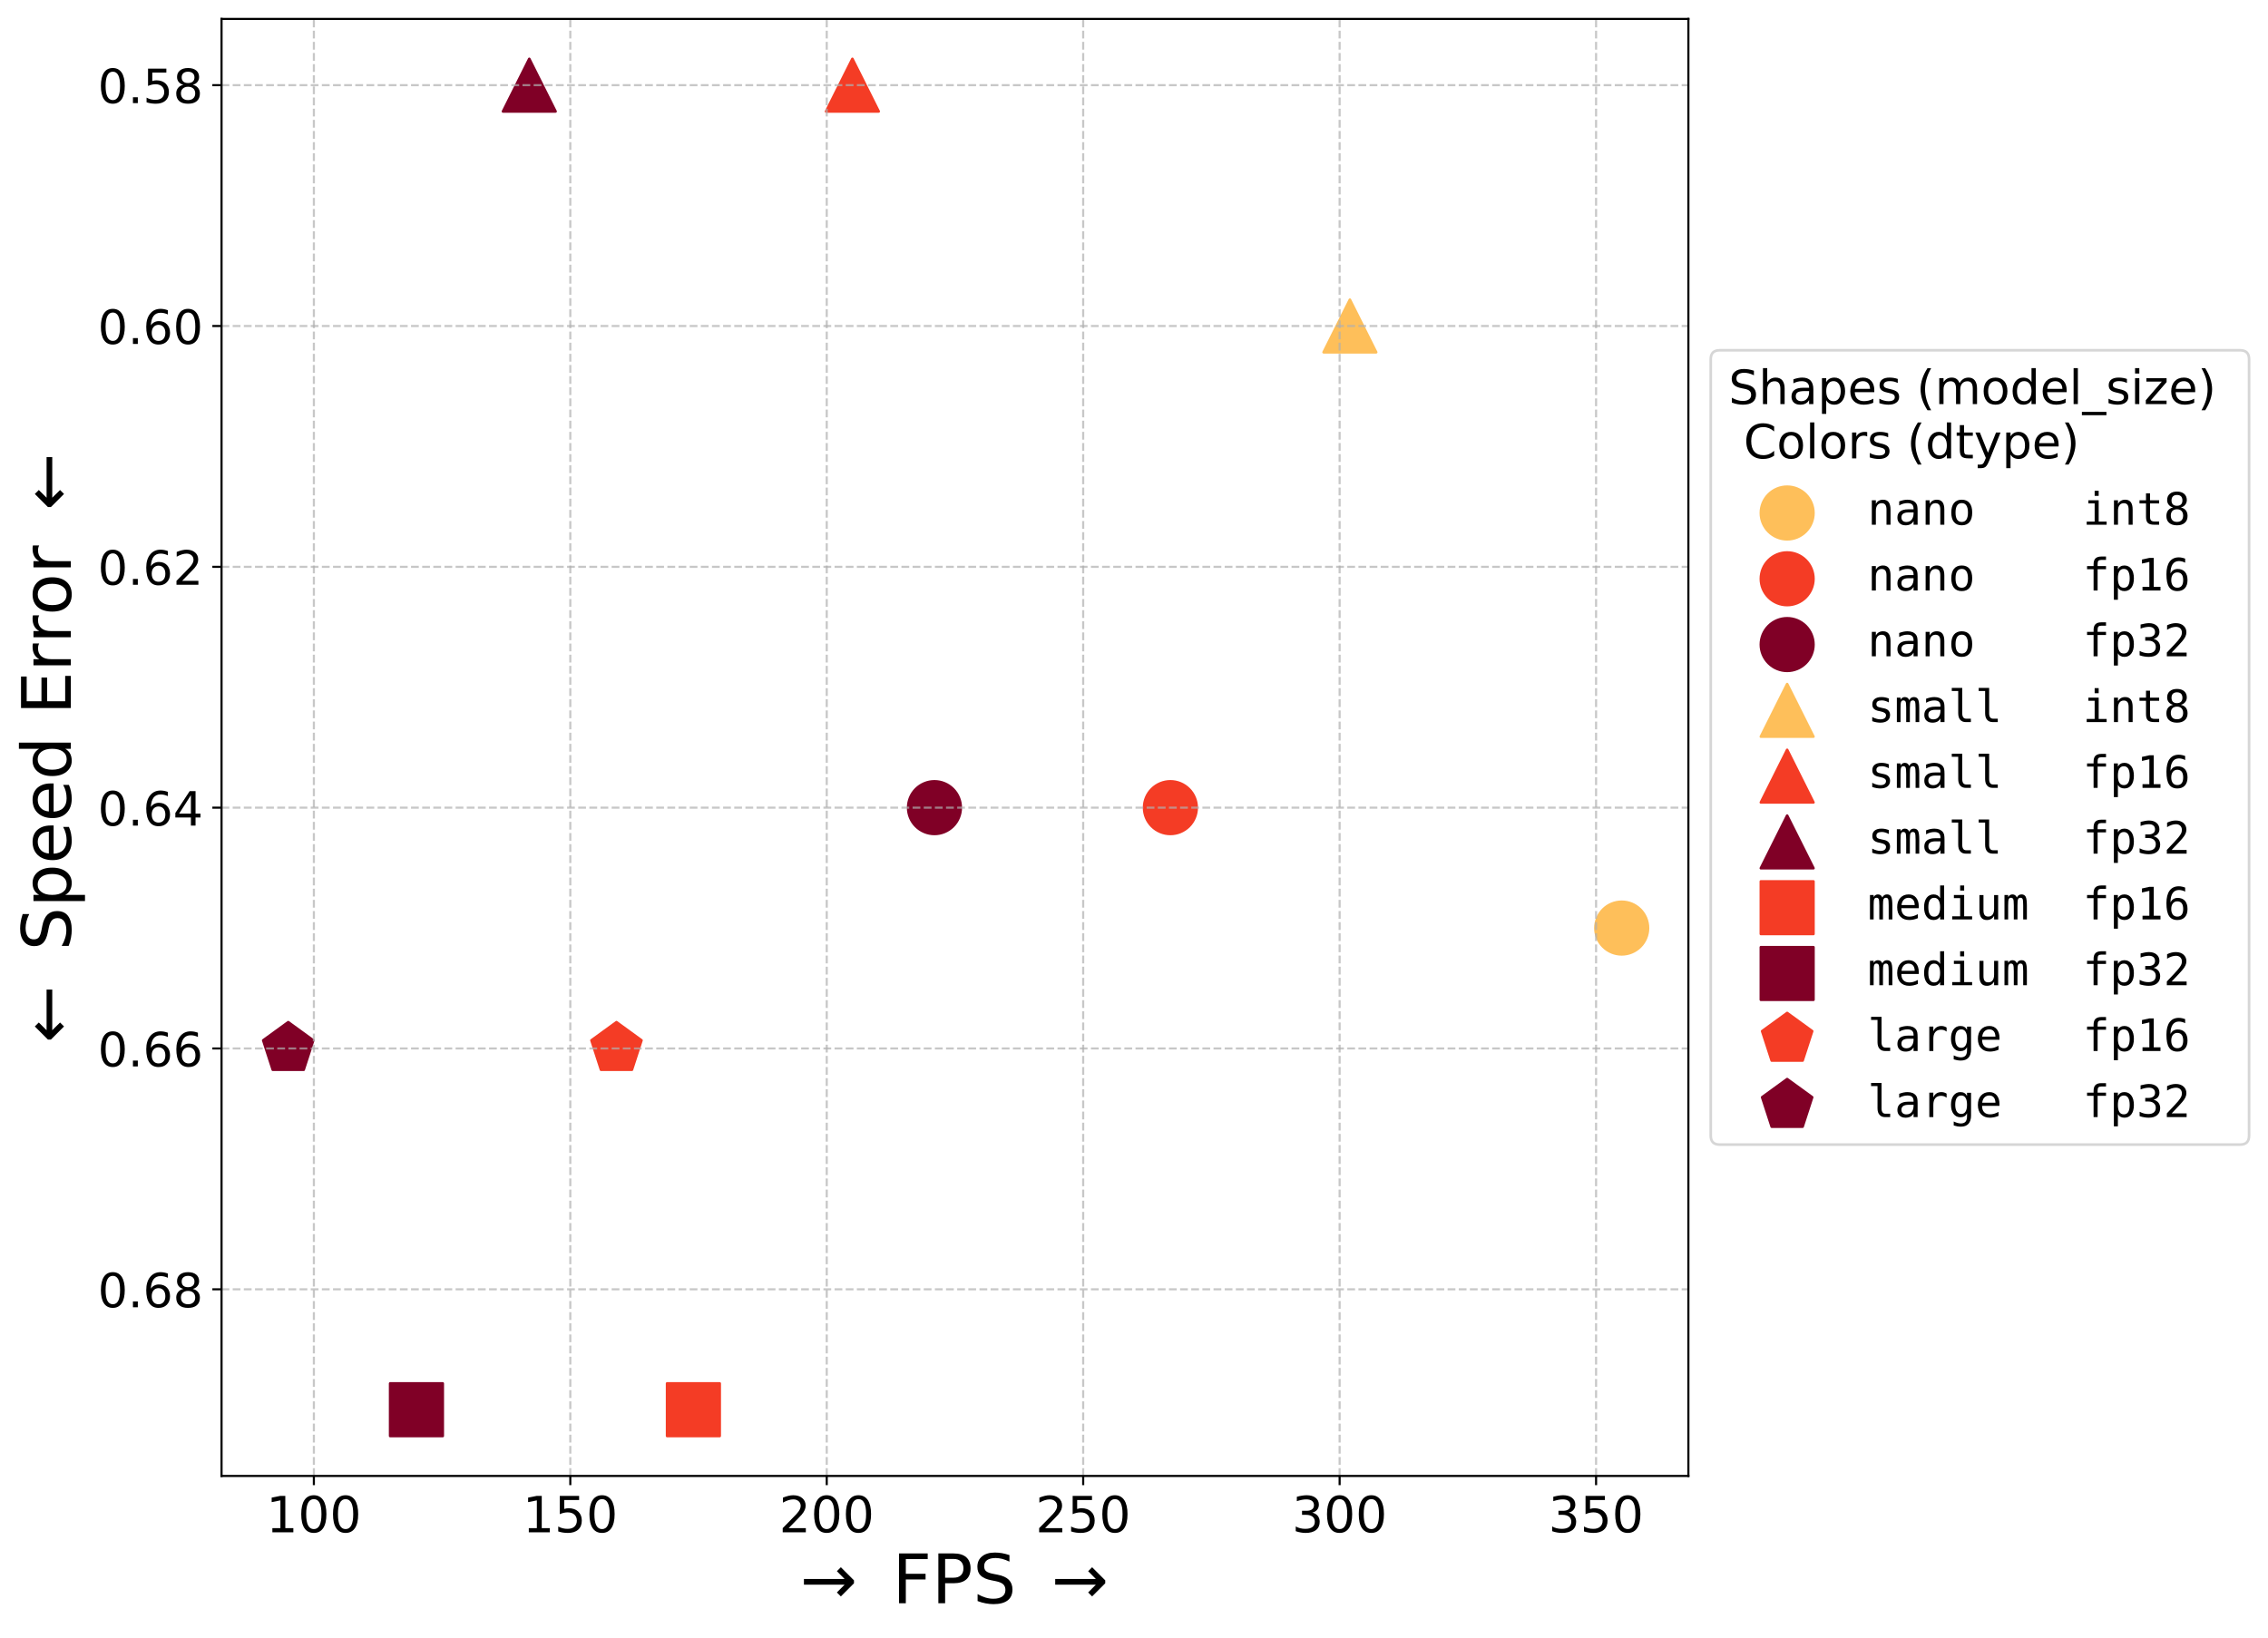 <?xml version="1.0" encoding="UTF-8" standalone="no"?>
<svg
   width="862.766pt"
   height="623.347pt"
   viewBox="0 0 862.766 623.347"
   version="1.1"
   id="svg2706"
   sodipodi:docname="hmm.svg"
   inkscape:version="1.2 (dc2aeda, 2022-05-15)"
   xmlns:inkscape="http://www.inkscape.org/namespaces/inkscape"
   xmlns:sodipodi="http://sodipodi.sourceforge.net/DTD/sodipodi-0.dtd"
   xmlns:xlink="http://www.w3.org/1999/xlink"
   xmlns="http://www.w3.org/2000/svg"
   xmlns:svg="http://www.w3.org/2000/svg">
  <rect x="0" y="0" width="862.766" height="623.347" fill="#333333" stroke="none"/>
  <sodipodi:namedview
     id="namedview2708"
     pagecolor="#ffffff"
     bordercolor="#000000"
     borderopacity="0.25"
     inkscape:showpageshadow="2"
     inkscape:pageopacity="0.0"
     inkscape:pagecheckerboard="0"
     inkscape:deskcolor="#d1d1d1"
     inkscape:document-units="pt"
     showgrid="false"
     inkscape:lockguides="false"
     inkscape:zoom="0.97818732"
     inkscape:cx="477.92482"
     inkscape:cy="416.58687"
     inkscape:window-width="2560"
     inkscape:window-height="963"
     inkscape:window-x="0"
     inkscape:window-y="25"
     inkscape:window-maximized="1"
     inkscape:current-layer="g2704" />
  <defs
     id="defs2032">
    <g
       id="g1991">
      <g
         id="glyph-0-0">
        <path
           d="M 2.355 -1.578 L 5.414 -1.578 L 5.414 -12.141 L 2.09 -11.477 L 2.09 -13.188 L 5.395 -13.852 L 7.277 -13.852 L 7.277 -1.578 L 10.336 -1.578 L 10.336 0 L 2.355 0 L 2.355 -1.578 "
           id="path1804" />
      </g>
      <g
         id="glyph-0-1">
        <path
           d="M 6.043 -12.617 C 5.074 -12.617 4.352 -12.141 3.855 -11.191 C 3.363 -10.242 3.137 -8.816 3.137 -6.914 C 3.137 -5.016 3.363 -3.59 3.855 -2.641 C 4.352 -1.691 5.074 -1.215 6.043 -1.215 C 7.012 -1.215 7.734 -1.691 8.227 -2.641 C 8.703 -3.59 8.949 -5.016 8.949 -6.914 C 8.949 -8.816 8.703 -10.242 8.227 -11.191 C 7.734 -12.141 7.012 -12.617 6.043 -12.617 M 6.043 -14.098 C 7.582 -14.098 8.758 -13.473 9.594 -12.254 C 10.41 -11.02 10.828 -9.234 10.828 -6.914 C 10.828 -4.578 10.41 -2.793 9.594 -1.578 C 8.758 -0.359 7.582 0.246 6.043 0.246 C 4.484 0.246 3.285 -0.359 2.469 -1.578 C 1.652 -2.793 1.254 -4.578 1.254 -6.914 C 1.254 -9.234 1.652 -11.02 2.469 -12.254 C 3.285 -13.473 4.484 -14.098 6.043 -14.098 "
           id="path1807" />
      </g>
      <g
         id="glyph-0-2">
        <path
           d="M 2.051 -13.852 L 9.406 -13.852 L 9.406 -12.273 L 3.762 -12.273 L 3.762 -8.871 C 4.027 -8.969 4.312 -9.043 4.578 -9.082 C 4.844 -9.121 5.129 -9.156 5.395 -9.156 C 6.934 -9.156 8.152 -8.723 9.062 -7.887 C 9.977 -7.031 10.43 -5.891 10.43 -4.445 C 10.43 -2.945 9.957 -1.785 9.023 -0.969 C 8.094 -0.152 6.781 0.246 5.109 0.246 C 4.523 0.246 3.934 0.191 3.324 0.113 C 2.719 0.02 2.109 -0.113 1.465 -0.324 L 1.465 -2.203 C 2.016 -1.898 2.586 -1.672 3.191 -1.52 C 3.781 -1.367 4.406 -1.312 5.074 -1.312 C 6.137 -1.312 6.992 -1.578 7.617 -2.148 C 8.227 -2.719 8.551 -3.477 8.551 -4.445 C 8.551 -5.395 8.227 -6.156 7.617 -6.727 C 6.992 -7.297 6.137 -7.582 5.074 -7.582 C 4.578 -7.582 4.066 -7.523 3.57 -7.41 C 3.078 -7.297 2.566 -7.125 2.051 -6.898 L 2.051 -13.852 "
           id="path1810" />
      </g>
      <g
         id="glyph-0-3">
        <path
           d="M 3.648 -1.578 L 10.184 -1.578 L 10.184 0 L 1.387 0 L 1.387 -1.578 C 2.09 -2.301 3.059 -3.285 4.293 -4.539 C 5.512 -5.777 6.289 -6.574 6.613 -6.934 C 7.219 -7.602 7.637 -8.172 7.867 -8.645 C 8.094 -9.102 8.227 -9.574 8.227 -10.031 C 8.227 -10.754 7.961 -11.363 7.449 -11.816 C 6.934 -12.273 6.27 -12.52 5.434 -12.52 C 4.844 -12.52 4.219 -12.406 3.57 -12.219 C 2.926 -12.008 2.223 -11.703 1.48 -11.285 L 1.48 -13.188 C 2.242 -13.488 2.945 -13.719 3.59 -13.871 C 4.238 -14.023 4.844 -14.098 5.395 -14.098 C 6.82 -14.098 7.961 -13.738 8.816 -13.016 C 9.672 -12.293 10.109 -11.344 10.109 -10.145 C 10.109 -9.574 9.992 -9.023 9.785 -8.531 C 9.574 -8.02 9.195 -7.41 8.625 -6.727 C 8.473 -6.535 7.98 -6.023 7.145 -5.168 C 6.309 -4.312 5.148 -3.117 3.648 -1.578 "
           id="path1813" />
      </g>
      <g
         id="glyph-0-4">
        <path
           d="M 7.715 -7.469 C 8.605 -7.277 9.309 -6.879 9.805 -6.27 C 10.297 -5.66 10.562 -4.902 10.562 -4.027 C 10.562 -2.66 10.09 -1.598 9.156 -0.855 C 8.207 -0.113 6.879 0.246 5.148 0.246 C 4.559 0.246 3.953 0.191 3.344 0.074 C 2.734 -0.02 2.09 -0.191 1.445 -0.418 L 1.445 -2.223 C 1.957 -1.918 2.527 -1.691 3.152 -1.539 C 3.762 -1.387 4.406 -1.312 5.094 -1.312 C 6.27 -1.312 7.164 -1.539 7.77 -1.996 C 8.379 -2.449 8.703 -3.137 8.703 -4.027 C 8.703 -4.824 8.418 -5.473 7.848 -5.93 C 7.277 -6.383 6.48 -6.633 5.453 -6.633 L 3.84 -6.633 L 3.84 -8.172 L 5.527 -8.172 C 6.441 -8.172 7.145 -8.34 7.637 -8.723 C 8.133 -9.082 8.379 -9.613 8.379 -10.316 C 8.379 -11.02 8.113 -11.57 7.617 -11.949 C 7.105 -12.332 6.383 -12.52 5.453 -12.52 C 4.941 -12.52 4.391 -12.465 3.801 -12.352 C 3.211 -12.234 2.566 -12.066 1.863 -11.836 L 1.863 -13.508 C 2.566 -13.699 3.23 -13.852 3.855 -13.945 C 4.465 -14.039 5.055 -14.098 5.625 -14.098 C 7.031 -14.098 8.152 -13.773 8.988 -13.129 C 9.824 -12.484 10.242 -11.609 10.242 -10.508 C 10.242 -9.746 10.012 -9.102 9.574 -8.57 C 9.141 -8.035 8.512 -7.656 7.715 -7.469 "
           id="path1816" />
      </g>
      <g
         id="glyph-1-0" />
      <g
         id="glyph-1-1">
        <path
           d="M 2.547 -18.953 L 13.441 -18.953 L 13.441 -16.797 L 5.121 -16.797 L 5.121 -11.207 L 12.637 -11.207 L 12.637 -9.047 L 5.121 -9.047 L 5.121 0 L 2.547 0 L 2.547 -18.953 "
           id="path1820" />
      </g>
      <g
         id="glyph-1-2">
        <path
           d="M 5.121 -16.848 L 5.121 -9.723 L 8.348 -9.723 C 9.543 -9.723 10.453 -10.012 11.102 -10.633 C 11.754 -11.258 12.09 -12.141 12.09 -13.285 C 12.09 -14.43 11.754 -15.289 11.102 -15.91 C 10.453 -16.535 9.543 -16.848 8.348 -16.848 L 5.121 -16.848 M 2.547 -18.953 L 8.348 -18.953 C 10.453 -18.953 12.062 -18.461 13.156 -17.496 C 14.246 -16.535 14.793 -15.133 14.793 -13.285 C 14.793 -11.414 14.246 -9.984 13.156 -9.047 C 12.062 -8.086 10.453 -7.617 8.348 -7.617 L 5.121 -7.617 L 5.121 0 L 2.547 0 L 2.547 -18.953 "
           id="path1823" />
      </g>
      <g
         id="glyph-1-3">
        <path
           d="M 13.91 -18.328 L 13.91 -15.836 C 12.922 -16.301 12.012 -16.641 11.152 -16.875 C 10.27 -17.082 9.438 -17.211 8.656 -17.211 C 7.254 -17.211 6.16 -16.926 5.406 -16.406 C 4.652 -15.859 4.289 -15.078 4.289 -14.094 C 4.289 -13.262 4.523 -12.609 5.043 -12.195 C 5.539 -11.754 6.5 -11.414 7.902 -11.152 L 9.465 -10.844 C 11.363 -10.477 12.766 -9.828 13.676 -8.918 C 14.586 -7.98 15.055 -6.762 15.055 -5.227 C 15.055 -3.379 14.43 -2.004 13.207 -1.066 C 11.961 -0.129 10.164 0.34 7.801 0.34 C 6.891 0.34 5.93 0.234 4.914 0.051 C 3.898 -0.129 2.859 -0.414 1.793 -0.832 L 1.793 -3.484 C 2.836 -2.887 3.848 -2.445 4.836 -2.156 C 5.824 -1.848 6.812 -1.715 7.801 -1.715 C 9.258 -1.715 10.375 -2.004 11.18 -2.574 C 11.961 -3.145 12.375 -3.953 12.375 -5.043 C 12.375 -5.98 12.09 -6.707 11.52 -7.227 C 10.945 -7.746 10.012 -8.137 8.711 -8.398 L 7.148 -8.711 C 5.227 -9.074 3.848 -9.672 2.988 -10.504 C 2.133 -11.309 1.715 -12.43 1.715 -13.883 C 1.715 -15.547 2.289 -16.875 3.484 -17.836 C 4.652 -18.797 6.293 -19.293 8.371 -19.293 C 9.258 -19.293 10.141 -19.215 11.074 -19.059 C 11.984 -18.902 12.922 -18.641 13.91 -18.328 "
           id="path1826" />
      </g>
      <g
         id="glyph-2-0">
        <path
           d="M 5.723 -11.953 C 4.805 -11.953 4.121 -11.504 3.652 -10.602 C 3.188 -9.703 2.969 -8.352 2.969 -6.551 C 2.969 -4.754 3.188 -3.402 3.652 -2.504 C 4.121 -1.602 4.805 -1.152 5.723 -1.152 C 6.641 -1.152 7.324 -1.602 7.793 -2.504 C 8.242 -3.402 8.477 -4.754 8.477 -6.551 C 8.477 -8.352 8.242 -9.703 7.793 -10.602 C 7.324 -11.504 6.641 -11.953 5.723 -11.953 M 5.723 -13.355 C 7.184 -13.355 8.297 -12.762 9.09 -11.609 C 9.863 -10.441 10.262 -8.746 10.262 -6.551 C 10.262 -4.34 9.863 -2.645 9.09 -1.492 C 8.297 -0.344 7.184 0.234 5.723 0.234 C 4.246 0.234 3.113 -0.344 2.34 -1.492 C 1.566 -2.645 1.188 -4.34 1.188 -6.551 C 1.188 -8.746 1.566 -10.441 2.34 -11.609 C 3.113 -12.762 4.246 -13.355 5.723 -13.355 "
           id="path1829" />
      </g>
      <g
         id="glyph-2-1">
        <path
           d="M 1.926 -2.23 L 3.781 -2.23 L 3.781 0 L 1.926 0 L 1.926 -2.23 "
           id="path1832" />
      </g>
      <g
         id="glyph-2-2">
        <path
           d="M 1.945 -13.121 L 8.91 -13.121 L 8.91 -11.629 L 3.562 -11.629 L 3.562 -8.406 C 3.816 -8.496 4.086 -8.566 4.34 -8.605 C 4.59 -8.641 4.859 -8.676 5.113 -8.676 C 6.57 -8.676 7.723 -8.262 8.586 -7.469 C 9.449 -6.66 9.883 -5.578 9.883 -4.211 C 9.883 -2.789 9.434 -1.691 8.551 -0.918 C 7.668 -0.145 6.426 0.234 4.844 0.234 C 4.285 0.234 3.727 0.18 3.148 0.109 C 2.574 0.02 1.996 -0.109 1.387 -0.305 L 1.387 -2.09 C 1.906 -1.801 2.449 -1.586 3.023 -1.441 C 3.582 -1.297 4.176 -1.242 4.805 -1.242 C 5.812 -1.242 6.625 -1.492 7.219 -2.035 C 7.793 -2.574 8.102 -3.293 8.102 -4.211 C 8.102 -5.113 7.793 -5.832 7.219 -6.371 C 6.625 -6.91 5.812 -7.184 4.805 -7.184 C 4.34 -7.184 3.852 -7.129 3.383 -7.02 C 2.914 -6.91 2.43 -6.75 1.945 -6.535 L 1.945 -13.121 "
           id="path1835" />
      </g>
      <g
         id="glyph-2-3">
        <path
           d="M 5.723 -6.227 C 4.879 -6.227 4.211 -5.992 3.727 -5.543 C 3.238 -5.094 3.008 -4.48 3.008 -3.691 C 3.008 -2.898 3.238 -2.27 3.727 -1.816 C 4.211 -1.367 4.879 -1.152 5.723 -1.152 C 6.551 -1.152 7.219 -1.367 7.703 -1.836 C 8.191 -2.285 8.441 -2.898 8.441 -3.691 C 8.441 -4.48 8.191 -5.094 7.723 -5.543 C 7.234 -5.992 6.57 -6.227 5.723 -6.227 M 3.941 -6.984 C 3.188 -7.164 2.594 -7.523 2.16 -8.047 C 1.727 -8.566 1.531 -9.199 1.531 -9.953 C 1.531 -10.996 1.891 -11.824 2.645 -12.438 C 3.383 -13.051 4.41 -13.355 5.723 -13.355 C 7.02 -13.355 8.047 -13.051 8.801 -12.438 C 9.539 -11.824 9.918 -10.996 9.918 -9.953 C 9.918 -9.199 9.703 -8.566 9.27 -8.047 C 8.84 -7.523 8.262 -7.164 7.508 -6.984 C 8.352 -6.785 9.02 -6.391 9.504 -5.812 C 9.973 -5.238 10.223 -4.52 10.223 -3.691 C 10.223 -2.41 9.828 -1.441 9.055 -0.773 C 8.262 -0.09 7.164 0.234 5.723 0.234 C 4.266 0.234 3.148 -0.09 2.375 -0.773 C 1.602 -1.441 1.223 -2.41 1.223 -3.691 C 1.223 -4.52 1.457 -5.238 1.945 -5.812 C 2.41 -6.391 3.078 -6.785 3.941 -6.984 M 3.293 -9.793 C 3.293 -9.109 3.492 -8.566 3.926 -8.191 C 4.355 -7.812 4.949 -7.633 5.723 -7.633 C 6.48 -7.633 7.074 -7.812 7.508 -8.191 C 7.938 -8.566 8.152 -9.109 8.152 -9.793 C 8.152 -10.477 7.938 -10.996 7.508 -11.375 C 7.074 -11.754 6.48 -11.953 5.723 -11.953 C 4.949 -11.953 4.355 -11.754 3.926 -11.375 C 3.492 -10.996 3.293 -10.477 3.293 -9.793 "
           id="path1838" />
      </g>
      <g
         id="glyph-2-4">
        <path
           d="M 5.941 -7.273 C 5.148 -7.273 4.52 -6.984 4.051 -6.445 C 3.582 -5.902 3.348 -5.148 3.348 -4.211 C 3.348 -3.258 3.582 -2.504 4.051 -1.961 C 4.52 -1.422 5.148 -1.152 5.941 -1.152 C 6.73 -1.152 7.363 -1.422 7.828 -1.961 C 8.297 -2.504 8.531 -3.258 8.531 -4.211 C 8.531 -5.148 8.297 -5.902 7.828 -6.445 C 7.363 -6.984 6.73 -7.273 5.941 -7.273 M 9.469 -12.836 L 9.469 -11.215 C 9.02 -11.43 8.566 -11.594 8.117 -11.699 C 7.648 -11.809 7.199 -11.863 6.77 -11.863 C 5.578 -11.863 4.68 -11.465 4.066 -10.676 C 3.457 -9.883 3.098 -8.676 3.023 -7.094 C 3.367 -7.598 3.797 -7.992 4.32 -8.262 C 4.844 -8.531 5.418 -8.676 6.047 -8.676 C 7.363 -8.676 8.406 -8.262 9.16 -7.469 C 9.918 -6.68 10.312 -5.578 10.312 -4.211 C 10.312 -2.863 9.898 -1.781 9.109 -0.973 C 8.316 -0.16 7.254 0.234 5.941 0.234 C 4.43 0.234 3.258 -0.344 2.465 -1.492 C 1.656 -2.645 1.262 -4.34 1.262 -6.551 C 1.262 -8.621 1.746 -10.277 2.734 -11.504 C 3.707 -12.727 5.039 -13.355 6.695 -13.355 C 7.129 -13.355 7.578 -13.301 8.047 -13.23 C 8.496 -13.141 8.965 -13.016 9.469 -12.836 "
           id="path1841" />
      </g>
      <g
         id="glyph-2-5">
        <path
           d="M 3.457 -1.492 L 9.648 -1.492 L 9.648 0 L 1.312 0 L 1.312 -1.492 C 1.98 -2.18 2.898 -3.113 4.066 -4.301 C 5.219 -5.473 5.957 -6.227 6.266 -6.57 C 6.84 -7.199 7.234 -7.738 7.453 -8.191 C 7.668 -8.621 7.793 -9.07 7.793 -9.504 C 7.793 -10.188 7.543 -10.766 7.055 -11.195 C 6.57 -11.629 5.941 -11.863 5.148 -11.863 C 4.59 -11.863 3.996 -11.754 3.383 -11.574 C 2.773 -11.375 2.105 -11.09 1.402 -10.691 L 1.402 -12.492 C 2.125 -12.781 2.789 -12.996 3.402 -13.141 C 4.016 -13.285 4.59 -13.355 5.113 -13.355 C 6.461 -13.355 7.543 -13.016 8.352 -12.328 C 9.16 -11.645 9.574 -10.746 9.574 -9.613 C 9.574 -9.07 9.469 -8.551 9.27 -8.082 C 9.07 -7.598 8.711 -7.02 8.172 -6.371 C 8.027 -6.191 7.559 -5.707 6.77 -4.895 C 5.977 -4.086 4.879 -2.953 3.457 -1.492 "
           id="path1844" />
      </g>
      <g
         id="glyph-2-6">
        <path
           d="M 6.805 -11.574 L 2.32 -4.57 L 6.805 -4.57 L 6.805 -11.574 M 6.336 -13.121 L 8.566 -13.121 L 8.566 -4.57 L 10.441 -4.57 L 10.441 -3.098 L 8.566 -3.098 L 8.566 0 L 6.805 0 L 6.805 -3.098 L 0.883 -3.098 L 0.883 -4.805 L 6.336 -13.121 "
           id="path1847" />
      </g>
      <g
         id="glyph-2-7">
        <path
           d="M 9.629 -12.691 L 9.629 -10.961 C 8.945 -11.285 8.316 -11.52 7.723 -11.684 C 7.109 -11.824 6.535 -11.914 5.992 -11.914 C 5.023 -11.914 4.266 -11.719 3.742 -11.359 C 3.223 -10.98 2.969 -10.441 2.969 -9.758 C 2.969 -9.18 3.133 -8.73 3.492 -8.441 C 3.836 -8.137 4.5 -7.902 5.473 -7.723 L 6.551 -7.508 C 7.867 -7.254 8.84 -6.805 9.469 -6.176 C 10.098 -5.527 10.422 -4.68 10.422 -3.617 C 10.422 -2.34 9.988 -1.387 9.145 -0.738 C 8.281 -0.09 7.039 0.234 5.398 0.234 C 4.77 0.234 4.105 0.16 3.402 0.035 C 2.699 -0.09 1.98 -0.289 1.242 -0.574 L 1.242 -2.41 C 1.961 -1.996 2.664 -1.691 3.348 -1.492 C 4.031 -1.277 4.715 -1.188 5.398 -1.188 C 6.406 -1.188 7.184 -1.387 7.738 -1.781 C 8.281 -2.18 8.566 -2.734 8.566 -3.492 C 8.566 -4.141 8.371 -4.645 7.973 -5.004 C 7.578 -5.363 6.93 -5.633 6.031 -5.812 L 4.949 -6.031 C 3.617 -6.281 2.664 -6.695 2.07 -7.273 C 1.477 -7.828 1.188 -8.605 1.188 -9.613 C 1.188 -10.766 1.586 -11.684 2.41 -12.348 C 3.223 -13.016 4.355 -13.355 5.797 -13.355 C 6.406 -13.355 7.02 -13.301 7.668 -13.195 C 8.297 -13.086 8.945 -12.906 9.629 -12.691 "
           id="path1850" />
      </g>
      <g
         id="glyph-2-8">
        <path
           d="M 9.883 -5.941 L 9.883 0 L 8.262 0 L 8.262 -5.887 C 8.262 -6.82 8.062 -7.508 7.703 -7.973 C 7.344 -8.441 6.805 -8.676 6.086 -8.676 C 5.203 -8.676 4.52 -8.387 4.016 -7.828 C 3.512 -7.273 3.258 -6.516 3.258 -5.562 L 3.258 0 L 1.637 0 L 1.637 -13.68 L 3.258 -13.68 L 3.258 -8.316 C 3.637 -8.891 4.086 -9.344 4.625 -9.629 C 5.148 -9.918 5.762 -10.078 6.445 -10.078 C 7.559 -10.078 8.426 -9.719 9 -9.02 C 9.574 -8.316 9.883 -7.289 9.883 -5.941 "
           id="path1853" />
      </g>
      <g
         id="glyph-2-9">
        <path
           d="M 6.176 -4.949 C 4.859 -4.949 3.961 -4.789 3.457 -4.5 C 2.953 -4.195 2.699 -3.691 2.699 -2.969 C 2.699 -2.395 2.879 -1.926 3.258 -1.602 C 3.637 -1.262 4.156 -1.098 4.805 -1.098 C 5.707 -1.098 6.426 -1.402 6.965 -2.051 C 7.508 -2.684 7.777 -3.527 7.777 -4.59 L 7.777 -4.949 L 6.176 -4.949 M 9.395 -5.617 L 9.395 0 L 7.777 0 L 7.777 -1.492 C 7.398 -0.883 6.93 -0.449 6.391 -0.18 C 5.852 0.09 5.164 0.234 4.375 0.234 C 3.367 0.234 2.555 -0.035 1.961 -0.594 C 1.367 -1.152 1.078 -1.906 1.078 -2.863 C 1.078 -3.961 1.441 -4.789 2.195 -5.363 C 2.934 -5.922 4.031 -6.211 5.508 -6.211 L 7.777 -6.211 L 7.777 -6.371 C 7.777 -7.109 7.523 -7.688 7.039 -8.102 C 6.551 -8.496 5.867 -8.711 4.984 -8.711 C 4.41 -8.711 3.871 -8.641 3.328 -8.496 C 2.789 -8.352 2.285 -8.152 1.801 -7.902 L 1.801 -9.395 C 2.375 -9.613 2.953 -9.793 3.512 -9.898 C 4.066 -10.008 4.609 -10.078 5.148 -10.078 C 6.57 -10.078 7.633 -9.703 8.336 -8.965 C 9.035 -8.227 9.395 -7.109 9.395 -5.617 "
           id="path1856" />
      </g>
      <g
         id="glyph-2-10">
        <path
           d="M 3.258 -1.477 L 3.258 3.727 L 1.637 3.727 L 1.637 -9.848 L 3.258 -9.848 L 3.258 -8.352 C 3.582 -8.93 4.016 -9.359 4.535 -9.648 C 5.059 -9.938 5.688 -10.078 6.406 -10.078 C 7.598 -10.078 8.566 -9.594 9.324 -8.656 C 10.062 -7.703 10.441 -6.461 10.441 -4.914 C 10.441 -3.367 10.062 -2.105 9.324 -1.172 C 8.566 -0.234 7.598 0.234 6.406 0.234 C 5.688 0.234 5.059 0.09 4.535 -0.18 C 4.016 -0.449 3.582 -0.883 3.258 -1.477 M 8.766 -4.914 C 8.766 -6.102 8.516 -7.02 8.027 -7.703 C 7.523 -8.387 6.859 -8.73 6.012 -8.73 C 5.148 -8.73 4.48 -8.387 3.996 -7.703 C 3.492 -7.02 3.258 -6.102 3.258 -4.914 C 3.258 -3.727 3.492 -2.789 3.996 -2.105 C 4.48 -1.422 5.148 -1.098 6.012 -1.098 C 6.859 -1.098 7.523 -1.422 8.027 -2.105 C 8.516 -2.789 8.766 -3.727 8.766 -4.914 "
           id="path1859" />
      </g>
      <g
         id="glyph-2-11">
        <path
           d="M 10.117 -5.328 L 10.117 -4.535 L 2.684 -4.535 C 2.754 -3.422 3.078 -2.555 3.691 -1.98 C 4.285 -1.402 5.113 -1.117 6.191 -1.117 C 6.805 -1.117 7.414 -1.188 7.992 -1.332 C 8.566 -1.477 9.16 -1.711 9.738 -2.035 L 9.738 -0.504 C 9.16 -0.254 8.566 -0.055 7.957 0.055 C 7.344 0.16 6.715 0.234 6.102 0.234 C 4.52 0.234 3.277 -0.215 2.359 -1.117 C 1.441 -2.016 0.988 -3.258 0.988 -4.824 C 0.988 -6.426 1.422 -7.703 2.285 -8.656 C 3.148 -9.594 4.34 -10.078 5.812 -10.078 C 7.145 -10.078 8.191 -9.648 8.965 -8.801 C 9.719 -7.938 10.117 -6.785 10.117 -5.328 M 8.496 -5.797 C 8.477 -6.68 8.227 -7.379 7.758 -7.922 C 7.273 -8.441 6.625 -8.711 5.832 -8.711 C 4.934 -8.711 4.211 -8.441 3.672 -7.938 C 3.133 -7.434 2.809 -6.715 2.734 -5.797 L 8.496 -5.797 "
           id="path1862" />
      </g>
      <g
         id="glyph-2-12">
        <path
           d="M 7.973 -9.559 L 7.973 -8.027 C 7.508 -8.242 7.039 -8.426 6.551 -8.551 C 6.047 -8.656 5.543 -8.73 5.023 -8.73 C 4.211 -8.73 3.602 -8.605 3.203 -8.352 C 2.809 -8.102 2.609 -7.738 2.609 -7.254 C 2.609 -6.875 2.754 -6.59 3.043 -6.371 C 3.328 -6.156 3.906 -5.941 4.77 -5.762 L 5.328 -5.633 C 6.48 -5.383 7.289 -5.023 7.777 -4.59 C 8.242 -4.141 8.496 -3.512 8.496 -2.719 C 8.496 -1.801 8.137 -1.078 7.414 -0.559 C 6.695 -0.02 5.688 0.234 4.43 0.234 C 3.887 0.234 3.348 0.18 2.773 0.09 C 2.195 0 1.602 -0.145 0.973 -0.359 L 0.973 -2.035 C 1.566 -1.711 2.16 -1.477 2.734 -1.332 C 3.312 -1.172 3.887 -1.098 4.465 -1.098 C 5.219 -1.098 5.812 -1.223 6.227 -1.477 C 6.625 -1.727 6.84 -2.105 6.84 -2.594 C 6.84 -3.023 6.68 -3.367 6.391 -3.602 C 6.102 -3.836 5.453 -4.066 4.445 -4.285 L 3.887 -4.41 C 2.879 -4.625 2.141 -4.949 1.711 -5.383 C 1.262 -5.812 1.043 -6.406 1.043 -7.184 C 1.043 -8.102 1.367 -8.82 2.016 -9.324 C 2.664 -9.828 3.602 -10.078 4.824 -10.078 C 5.418 -10.078 5.977 -10.027 6.516 -9.938 C 7.039 -9.848 7.523 -9.719 7.973 -9.559 "
           id="path1865" />
      </g>
      <g
         id="glyph-2-13" />
      <g
         id="glyph-2-14">
        <path
           d="M 5.578 -13.66 C 4.789 -12.293 4.211 -10.961 3.836 -9.648 C 3.438 -8.336 3.258 -7.004 3.258 -5.652 C 3.258 -4.285 3.438 -2.953 3.836 -1.637 C 4.211 -0.305 4.789 1.008 5.578 2.359 L 4.176 2.359 C 3.293 0.973 2.629 -0.359 2.195 -1.691 C 1.766 -3.023 1.547 -4.34 1.547 -5.652 C 1.547 -6.949 1.766 -8.262 2.195 -9.594 C 2.629 -10.926 3.277 -12.277 4.176 -13.66 L 5.578 -13.66 "
           id="path1869" />
      </g>
      <g
         id="glyph-2-15">
        <path
           d="M 9.359 -7.957 C 9.758 -8.676 10.242 -9.199 10.801 -9.559 C 11.359 -9.898 12.023 -10.078 12.797 -10.078 C 13.805 -10.078 14.598 -9.719 15.156 -9 C 15.715 -8.281 16.004 -7.254 16.004 -5.941 L 16.004 0 L 14.383 0 L 14.383 -5.887 C 14.383 -6.82 14.203 -7.523 13.879 -7.992 C 13.535 -8.441 13.031 -8.676 12.348 -8.676 C 11.504 -8.676 10.836 -8.387 10.352 -7.828 C 9.863 -7.273 9.629 -6.516 9.629 -5.562 L 9.629 0 L 8.012 0 L 8.012 -5.887 C 8.012 -6.82 7.828 -7.523 7.508 -7.992 C 7.164 -8.441 6.641 -8.676 5.957 -8.676 C 5.129 -8.676 4.465 -8.387 3.977 -7.828 C 3.492 -7.273 3.258 -6.516 3.258 -5.562 L 3.258 0 L 1.637 0 L 1.637 -9.848 L 3.258 -9.848 L 3.258 -8.316 C 3.617 -8.91 4.066 -9.359 4.59 -9.648 C 5.094 -9.938 5.707 -10.078 6.426 -10.078 C 7.145 -10.078 7.738 -9.898 8.242 -9.539 C 8.746 -9.18 9.109 -8.641 9.359 -7.957 "
           id="path1872" />
      </g>
      <g
         id="glyph-2-16">
        <path
           d="M 5.508 -8.711 C 4.645 -8.711 3.961 -8.371 3.457 -7.688 C 2.953 -7.004 2.699 -6.086 2.699 -4.914 C 2.699 -3.727 2.934 -2.809 3.438 -2.125 C 3.941 -1.441 4.625 -1.117 5.508 -1.117 C 6.371 -1.117 7.055 -1.441 7.559 -2.125 C 8.062 -2.809 8.316 -3.727 8.316 -4.914 C 8.316 -6.066 8.062 -7.004 7.559 -7.688 C 7.055 -8.371 6.371 -8.711 5.508 -8.711 M 5.508 -10.078 C 6.91 -10.078 8.012 -9.613 8.82 -8.711 C 9.613 -7.793 10.027 -6.535 10.027 -4.914 C 10.027 -3.293 9.613 -2.035 8.82 -1.133 C 8.012 -0.215 6.91 0.234 5.508 0.234 C 4.086 0.234 2.969 -0.215 2.18 -1.133 C 1.387 -2.035 0.988 -3.293 0.988 -4.914 C 0.988 -6.535 1.387 -7.793 2.18 -8.711 C 2.969 -9.613 4.086 -10.078 5.508 -10.078 "
           id="path1875" />
      </g>
      <g
         id="glyph-2-17">
        <path
           d="M 8.172 -8.352 L 8.172 -13.68 L 9.793 -13.68 L 9.793 0 L 8.172 0 L 8.172 -1.477 C 7.828 -0.883 7.398 -0.449 6.875 -0.18 C 6.355 0.09 5.742 0.234 5.023 0.234 C 3.836 0.234 2.863 -0.234 2.105 -1.172 C 1.352 -2.105 0.988 -3.367 0.988 -4.914 C 0.988 -6.461 1.352 -7.703 2.105 -8.656 C 2.863 -9.594 3.836 -10.078 5.023 -10.078 C 5.742 -10.078 6.355 -9.938 6.875 -9.648 C 7.398 -9.359 7.828 -8.93 8.172 -8.352 M 2.664 -4.914 C 2.664 -3.727 2.898 -2.789 3.383 -2.105 C 3.871 -1.422 4.555 -1.098 5.418 -1.098 C 6.266 -1.098 6.93 -1.422 7.434 -2.105 C 7.922 -2.789 8.172 -3.727 8.172 -4.914 C 8.172 -6.102 7.922 -7.02 7.434 -7.703 C 6.93 -8.387 6.266 -8.73 5.418 -8.73 C 4.555 -8.73 3.871 -8.387 3.383 -7.703 C 2.898 -7.02 2.664 -6.102 2.664 -4.914 "
           id="path1878" />
      </g>
      <g
         id="glyph-2-18">
        <path
           d="M 1.691 -13.68 L 3.312 -13.68 L 3.312 0 L 1.691 0 L 1.691 -13.68 "
           id="path1881" />
      </g>
      <g
         id="glyph-2-19">
        <path
           d="M 9.18 2.969 L 9.18 4.23 L -0.16 4.23 L -0.16 2.969 L 9.18 2.969 "
           id="path1884" />
      </g>
      <g
         id="glyph-2-20">
        <path
           d="M 1.691 -9.848 L 3.312 -9.848 L 3.312 0 L 1.691 0 L 1.691 -9.848 M 1.691 -13.68 L 3.312 -13.68 L 3.312 -11.629 L 1.691 -11.629 L 1.691 -13.68 "
           id="path1887" />
      </g>
      <g
         id="glyph-2-21">
        <path
           d="M 0.988 -9.848 L 8.676 -9.848 L 8.676 -8.371 L 2.594 -1.297 L 8.676 -1.297 L 8.676 0 L 0.773 0 L 0.773 -1.477 L 6.859 -8.551 L 0.988 -8.551 L 0.988 -9.848 "
           id="path1890" />
      </g>
      <g
         id="glyph-2-22">
        <path
           d="M 1.441 -13.66 L 2.844 -13.66 C 3.707 -12.277 4.375 -10.926 4.805 -9.594 C 5.238 -8.262 5.473 -6.949 5.473 -5.652 C 5.473 -4.34 5.238 -3.023 4.805 -1.691 C 4.375 -0.359 3.707 0.973 2.844 2.359 L 1.441 2.359 C 2.215 1.008 2.789 -0.305 3.188 -1.637 C 3.562 -2.953 3.762 -4.285 3.762 -5.652 C 3.762 -7.004 3.562 -8.336 3.188 -9.648 C 2.789 -10.961 2.215 -12.293 1.441 -13.66 "
           id="path1893" />
      </g>
      <g
         id="glyph-2-23">
        <path
           d="M 11.594 -12.113 L 11.594 -10.242 C 10.98 -10.781 10.352 -11.195 9.664 -11.484 C 8.98 -11.754 8.281 -11.898 7.523 -11.898 C 6.012 -11.898 4.859 -11.43 4.066 -10.512 C 3.277 -9.594 2.879 -8.281 2.879 -6.551 C 2.879 -4.824 3.277 -3.492 4.066 -2.574 C 4.859 -1.656 6.012 -1.207 7.523 -1.207 C 8.281 -1.207 8.98 -1.332 9.664 -1.621 C 10.352 -1.891 10.98 -2.305 11.594 -2.863 L 11.594 -1.008 C 10.961 -0.574 10.297 -0.27 9.613 -0.07 C 8.93 0.125 8.191 0.234 7.414 0.234 C 5.438 0.234 3.871 -0.359 2.719 -1.566 C 1.566 -2.773 1.008 -4.43 1.008 -6.551 C 1.008 -8.656 1.566 -10.312 2.719 -11.539 C 3.871 -12.742 5.438 -13.355 7.414 -13.355 C 8.207 -13.355 8.945 -13.246 9.629 -13.051 C 10.312 -12.836 10.98 -12.527 11.594 -12.113 "
           id="path1896" />
      </g>
      <g
         id="glyph-2-24">
        <path
           d="M 7.398 -8.336 C 7.219 -8.441 7.02 -8.516 6.805 -8.566 C 6.59 -8.605 6.355 -8.641 6.102 -8.641 C 5.184 -8.641 4.48 -8.336 3.996 -7.738 C 3.492 -7.145 3.258 -6.301 3.258 -5.184 L 3.258 0 L 1.637 0 L 1.637 -9.848 L 3.258 -9.848 L 3.258 -8.316 C 3.582 -8.91 4.031 -9.359 4.57 -9.648 C 5.113 -9.938 5.777 -10.078 6.57 -10.078 C 6.68 -10.078 6.805 -10.062 6.949 -10.062 C 7.074 -10.043 7.219 -10.027 7.398 -9.988 L 7.398 -8.336 "
           id="path1899" />
      </g>
      <g
         id="glyph-2-25">
        <path
           d="M 3.293 -12.637 L 3.293 -9.848 L 6.625 -9.848 L 6.625 -8.586 L 3.293 -8.586 L 3.293 -3.238 C 3.293 -2.43 3.402 -1.906 3.617 -1.691 C 3.836 -1.457 4.285 -1.352 4.969 -1.352 L 6.625 -1.352 L 6.625 0 L 4.969 0 C 3.707 0 2.844 -0.234 2.375 -0.703 C 1.906 -1.172 1.676 -2.016 1.676 -3.238 L 1.676 -8.586 L 0.484 -8.586 L 0.484 -9.848 L 1.676 -9.848 L 1.676 -12.637 L 3.293 -12.637 "
           id="path1902" />
      </g>
      <g
         id="glyph-2-26">
        <path
           d="M 5.797 0.898 C 5.328 2.051 4.879 2.824 4.445 3.188 C 4.016 3.547 3.438 3.727 2.719 3.727 L 1.422 3.727 L 1.422 2.375 L 2.375 2.375 C 2.809 2.375 3.148 2.27 3.402 2.051 C 3.652 1.836 3.926 1.352 4.23 0.559 L 4.52 -0.16 L 0.539 -9.848 L 2.25 -9.848 L 5.328 -2.141 L 8.406 -9.848 L 10.117 -9.848 L 5.797 0.898 "
           id="path1905" />
      </g>
      <g
         id="glyph-3-0" />
      <g
         id="glyph-3-1">
        <path
           d="M -18.328 -13.91 L -15.836 -13.91 C -16.301 -12.922 -16.641 -12.012 -16.875 -11.152 C -17.082 -10.27 -17.211 -9.438 -17.211 -8.656 C -17.211 -7.254 -16.926 -6.16 -16.406 -5.406 C -15.859 -4.652 -15.078 -4.289 -14.094 -4.289 C -13.262 -4.289 -12.609 -4.523 -12.195 -5.043 C -11.754 -5.539 -11.414 -6.5 -11.152 -7.902 L -10.844 -9.465 C -10.477 -11.363 -9.828 -12.766 -8.918 -13.676 C -7.98 -14.586 -6.762 -15.055 -5.227 -15.055 C -3.379 -15.055 -2.004 -14.43 -1.066 -13.207 C -0.129 -11.961 0.34 -10.164 0.34 -7.801 C 0.34 -6.891 0.234 -5.93 0.051 -4.914 C -0.129 -3.898 -0.414 -2.859 -0.832 -1.793 L -3.484 -1.793 C -2.887 -2.836 -2.445 -3.848 -2.156 -4.836 C -1.848 -5.824 -1.715 -6.812 -1.715 -7.801 C -1.715 -9.258 -2.004 -10.375 -2.574 -11.18 C -3.145 -11.961 -3.953 -12.375 -5.043 -12.375 C -5.98 -12.375 -6.707 -12.09 -7.227 -11.52 C -7.746 -10.945 -8.137 -10.012 -8.398 -8.711 L -8.711 -7.148 C -9.074 -5.227 -9.672 -3.848 -10.504 -2.988 C -11.309 -2.133 -12.43 -1.715 -13.883 -1.715 C -15.547 -1.715 -16.875 -2.289 -17.836 -3.484 C -18.797 -4.652 -19.293 -6.293 -19.293 -8.371 C -19.293 -9.258 -19.215 -10.141 -19.059 -11.074 C -18.902 -11.984 -18.641 -12.922 -18.328 -13.91 "
           id="path1909" />
      </g>
      <g
         id="glyph-3-2">
        <path
           d="M -2.133 -4.707 L 5.383 -4.707 L 5.383 -2.367 L -14.223 -2.367 L -14.223 -4.707 L -12.062 -4.707 C -12.895 -5.176 -13.52 -5.797 -13.938 -6.551 C -14.352 -7.305 -14.559 -8.215 -14.559 -9.258 C -14.559 -10.973 -13.859 -12.375 -12.508 -13.469 C -11.129 -14.535 -9.336 -15.078 -7.098 -15.078 C -4.863 -15.078 -3.043 -14.535 -1.691 -13.469 C -0.34 -12.375 0.34 -10.973 0.34 -9.258 C 0.34 -8.215 0.129 -7.305 -0.262 -6.551 C -0.648 -5.797 -1.273 -5.176 -2.133 -4.707 M -7.098 -12.66 C -8.812 -12.66 -10.141 -12.297 -11.129 -11.598 C -12.117 -10.867 -12.609 -9.906 -12.609 -8.684 C -12.609 -7.438 -12.117 -6.473 -11.129 -5.773 C -10.141 -5.043 -8.812 -4.707 -7.098 -4.707 C -5.383 -4.707 -4.031 -5.043 -3.043 -5.773 C -2.055 -6.473 -1.586 -7.438 -1.586 -8.684 C -1.586 -9.906 -2.055 -10.867 -3.043 -11.598 C -4.031 -12.297 -5.383 -12.66 -7.098 -12.66 "
           id="path1912" />
      </g>
      <g
         id="glyph-3-3">
        <path
           d="M -7.695 -14.613 L -6.551 -14.613 L -6.551 -3.875 C -4.941 -3.977 -3.691 -4.445 -2.859 -5.328 C -2.027 -6.188 -1.613 -7.383 -1.613 -8.945 C -1.613 -9.828 -1.715 -10.711 -1.926 -11.543 C -2.133 -12.375 -2.469 -13.234 -2.938 -14.066 L -0.727 -14.066 C -0.363 -13.234 -0.078 -12.375 0.078 -11.492 C 0.234 -10.609 0.34 -9.699 0.34 -8.812 C 0.34 -6.527 -0.312 -4.73 -1.613 -3.406 C -2.91 -2.078 -4.707 -1.43 -6.969 -1.43 C -9.281 -1.43 -11.129 -2.055 -12.508 -3.301 C -13.859 -4.551 -14.559 -6.266 -14.559 -8.398 C -14.559 -10.32 -13.938 -11.828 -12.715 -12.949 C -11.465 -14.039 -9.801 -14.613 -7.695 -14.613 M -8.371 -12.273 C -9.645 -12.246 -10.66 -11.883 -11.441 -11.207 C -12.195 -10.504 -12.586 -9.566 -12.586 -8.426 C -12.586 -7.125 -12.195 -6.086 -11.465 -5.305 C -10.738 -4.523 -9.699 -4.055 -8.371 -3.953 L -8.371 -12.273 "
           id="path1915" />
      </g>
      <g
         id="glyph-3-4">
        <path
           d="M -12.062 -11.805 L -19.762 -11.805 L -19.762 -14.145 L 0 -14.145 L 0 -11.805 L -2.133 -11.805 C -1.273 -11.309 -0.648 -10.688 -0.262 -9.934 C 0.129 -9.18 0.34 -8.293 0.34 -7.254 C 0.34 -5.539 -0.34 -4.133 -1.691 -3.043 C -3.043 -1.949 -4.863 -1.43 -7.098 -1.43 C -9.336 -1.43 -11.129 -1.949 -12.508 -3.043 C -13.859 -4.133 -14.559 -5.539 -14.559 -7.254 C -14.559 -8.293 -14.352 -9.18 -13.938 -9.934 C -13.52 -10.688 -12.895 -11.309 -12.062 -11.805 M -7.098 -3.848 C -5.383 -3.848 -4.031 -4.188 -3.043 -4.887 C -2.055 -5.59 -1.586 -6.578 -1.586 -7.824 C -1.586 -9.047 -2.055 -10.012 -3.043 -10.738 C -4.031 -11.441 -5.383 -11.805 -7.098 -11.805 C -8.812 -11.805 -10.141 -11.441 -11.129 -10.738 C -12.117 -10.012 -12.609 -9.047 -12.609 -7.824 C -12.609 -6.578 -12.117 -5.59 -11.129 -4.887 C -10.141 -4.188 -8.812 -3.848 -7.098 -3.848 "
           id="path1918" />
      </g>
      <g
         id="glyph-3-5">
        <path
           d="M -18.953 -2.547 L -18.953 -14.535 L -16.797 -14.535 L -16.797 -5.121 L -11.18 -5.121 L -11.18 -14.145 L -9.023 -14.145 L -9.023 -5.121 L -2.156 -5.121 L -2.156 -14.77 L 0 -14.77 L 0 -2.547 L -18.953 -2.547 "
           id="path1921" />
      </g>
      <g
         id="glyph-3-6">
        <path
           d="M -12.039 -10.688 C -12.195 -10.426 -12.297 -10.141 -12.375 -9.828 C -12.43 -9.516 -12.48 -9.18 -12.48 -8.812 C -12.48 -7.488 -12.039 -6.473 -11.18 -5.773 C -10.32 -5.043 -9.102 -4.707 -7.488 -4.707 L 0 -4.707 L 0 -2.367 L -14.223 -2.367 L -14.223 -4.707 L -12.012 -4.707 C -12.871 -5.176 -13.52 -5.824 -13.938 -6.605 C -14.352 -7.383 -14.559 -8.348 -14.559 -9.488 C -14.559 -9.645 -14.535 -9.828 -14.535 -10.035 C -14.508 -10.219 -14.48 -10.426 -14.43 -10.688 L -12.039 -10.688 "
           id="path1924" />
      </g>
      <g
         id="glyph-3-7">
        <path
           d="M -12.586 -7.957 C -12.586 -6.707 -12.09 -5.719 -11.102 -4.992 C -10.113 -4.266 -8.789 -3.898 -7.098 -3.898 C -5.383 -3.898 -4.055 -4.238 -3.066 -4.965 C -2.078 -5.695 -1.613 -6.684 -1.613 -7.957 C -1.613 -9.203 -2.078 -10.191 -3.066 -10.922 C -4.055 -11.648 -5.383 -12.012 -7.098 -12.012 C -8.762 -12.012 -10.113 -11.648 -11.102 -10.922 C -12.09 -10.191 -12.586 -9.203 -12.586 -7.957 M -14.559 -7.957 C -14.559 -9.984 -13.883 -11.57 -12.586 -12.738 C -11.258 -13.883 -9.438 -14.48 -7.098 -14.48 C -4.758 -14.48 -2.938 -13.883 -1.637 -12.738 C -0.312 -11.57 0.34 -9.984 0.34 -7.957 C 0.34 -5.902 -0.312 -4.289 -1.637 -3.145 C -2.938 -2.004 -4.758 -1.43 -7.098 -1.43 C -9.438 -1.43 -11.258 -2.004 -12.586 -3.145 C -13.883 -4.289 -14.559 -5.902 -14.559 -7.957 "
           id="path1927" />
      </g>
      <g
         id="glyph-4-0">
        <path
           d="M 8.723 -5.762 L 8.723 0 L 7.191 0 L 7.191 -5.762 C 7.191 -6.598 7.039 -7.207 6.75 -7.598 C 6.441 -7.988 5.984 -8.195 5.371 -8.195 C 4.656 -8.195 4.098 -7.938 3.723 -7.43 C 3.332 -6.918 3.145 -6.203 3.145 -5.254 L 3.145 0 L 1.613 0 L 1.613 -9.301 L 3.145 -9.301 L 3.145 -7.906 C 3.418 -8.434 3.773 -8.84 4.25 -9.113 C 4.711 -9.383 5.254 -9.52 5.898 -9.52 C 6.852 -9.52 7.547 -9.195 8.023 -8.586 C 8.484 -7.957 8.723 -7.02 8.723 -5.762 "
           id="path1930" />
      </g>
      <g
         id="glyph-4-1">
        <path
           d="M 5.832 -4.676 L 5.32 -4.676 C 4.422 -4.676 3.738 -4.504 3.297 -4.199 C 2.855 -3.895 2.637 -3.418 2.637 -2.805 C 2.637 -2.242 2.789 -1.801 3.129 -1.496 C 3.469 -1.191 3.926 -1.035 4.539 -1.035 C 5.371 -1.035 6.035 -1.324 6.512 -1.902 C 6.988 -2.48 7.242 -3.297 7.258 -4.336 L 7.258 -4.676 L 5.832 -4.676 M 8.789 -5.305 L 8.789 0 L 7.258 0 L 7.258 -1.379 C 6.918 -0.816 6.512 -0.406 6.02 -0.152 C 5.523 0.086 4.93 0.223 4.215 0.223 C 3.266 0.223 2.516 -0.035 1.953 -0.562 C 1.379 -1.09 1.105 -1.801 1.105 -2.703 C 1.105 -3.723 1.445 -4.504 2.141 -5.051 C 2.84 -5.594 3.859 -5.863 5.203 -5.863 L 7.258 -5.863 L 7.258 -6.102 C 7.242 -6.852 7.055 -7.379 6.68 -7.719 C 6.309 -8.059 5.73 -8.227 4.914 -8.227 C 4.387 -8.227 3.859 -8.145 3.332 -8.008 C 2.789 -7.855 2.277 -7.633 1.785 -7.344 L 1.785 -8.875 C 2.348 -9.078 2.891 -9.246 3.398 -9.352 C 3.91 -9.453 4.422 -9.52 4.914 -9.52 C 5.68 -9.52 6.34 -9.402 6.887 -9.18 C 7.43 -8.941 7.871 -8.602 8.211 -8.16 C 8.414 -7.887 8.551 -7.547 8.652 -7.141 C 8.738 -6.73 8.789 -6.121 8.789 -5.305 "
           id="path1933" />
      </g>
      <g
         id="glyph-4-2">
        <path
           d="M 5.117 -8.227 C 4.336 -8.227 3.738 -7.922 3.348 -7.309 C 2.941 -6.699 2.754 -5.812 2.754 -4.641 C 2.754 -3.449 2.941 -2.566 3.348 -1.953 C 3.738 -1.344 4.336 -1.055 5.117 -1.055 C 5.898 -1.055 6.477 -1.344 6.887 -1.953 C 7.277 -2.566 7.48 -3.449 7.48 -4.641 C 7.48 -5.812 7.277 -6.699 6.887 -7.309 C 6.477 -7.922 5.898 -8.227 5.117 -8.227 M 5.117 -9.52 C 6.41 -9.52 7.395 -9.094 8.074 -8.262 C 8.754 -7.43 9.094 -6.223 9.094 -4.641 C 9.094 -3.043 8.754 -1.836 8.074 -1.02 C 7.395 -0.188 6.41 0.223 5.117 0.223 C 3.824 0.223 2.84 -0.188 2.16 -1.02 C 1.48 -1.836 1.141 -3.043 1.141 -4.641 C 1.141 -6.223 1.48 -7.43 2.16 -8.262 C 2.84 -9.094 3.824 -9.52 5.117 -9.52 "
           id="path1936" />
      </g>
      <g
         id="glyph-4-3" />
      <g
         id="glyph-4-4">
        <path
           d="M 2.242 -1.41 L 4.844 -1.41 L 4.844 -10.879 L 2.039 -10.25 L 2.039 -11.781 L 4.828 -12.395 L 6.512 -12.395 L 6.512 -1.41 L 9.078 -1.41 L 9.078 0 L 2.242 0 L 2.242 -1.41 "
           id="path1940" />
      </g>
      <g
         id="glyph-4-5">
        <path
           d="M 2.125 -9.301 L 6.035 -9.301 L 6.035 -1.191 L 9.062 -1.191 L 9.062 0 L 1.48 0 L 1.48 -1.191 L 4.504 -1.191 L 4.504 -8.109 L 2.125 -8.109 L 2.125 -9.301 M 4.504 -12.922 L 6.035 -12.922 L 6.035 -10.98 L 4.504 -10.98 L 4.504 -12.922 "
           id="path1943" />
      </g>
      <g
         id="glyph-4-6">
        <path
           d="M 5.102 -11.934 L 5.102 -9.301 L 8.566 -9.301 L 8.566 -8.109 L 5.102 -8.109 L 5.102 -3.059 C 5.102 -2.379 5.219 -1.902 5.492 -1.633 C 5.746 -1.359 6.203 -1.223 6.852 -1.223 L 8.566 -1.223 L 8.566 0 L 6.699 0 C 5.543 0 4.742 -0.223 4.266 -0.68 C 3.789 -1.141 3.57 -1.938 3.57 -3.059 L 3.57 -8.109 L 1.09 -8.109 L 1.09 -9.301 L 3.57 -9.301 L 3.57 -11.934 L 5.102 -11.934 "
           id="path1946" />
      </g>
      <g
         id="glyph-4-7">
        <path
           d="M 5.117 -5.883 C 4.367 -5.883 3.789 -5.66 3.383 -5.254 C 2.977 -4.828 2.77 -4.234 2.77 -3.484 C 2.77 -2.719 2.977 -2.125 3.383 -1.699 C 3.789 -1.273 4.367 -1.07 5.117 -1.07 C 5.863 -1.07 6.441 -1.273 6.852 -1.699 C 7.258 -2.109 7.465 -2.703 7.465 -3.484 C 7.465 -4.234 7.242 -4.828 6.836 -5.254 C 6.426 -5.66 5.848 -5.883 5.117 -5.883 M 3.656 -6.578 C 2.941 -6.75 2.379 -7.09 1.973 -7.598 C 1.562 -8.094 1.379 -8.688 1.379 -9.402 C 1.379 -10.387 1.699 -11.168 2.379 -11.746 C 3.043 -12.324 3.961 -12.613 5.117 -12.613 C 6.273 -12.613 7.176 -12.324 7.855 -11.746 C 8.516 -11.168 8.855 -10.387 8.855 -9.402 C 8.855 -8.688 8.652 -8.094 8.246 -7.598 C 7.836 -7.09 7.293 -6.75 6.578 -6.578 C 7.395 -6.391 8.039 -6.02 8.484 -5.473 C 8.926 -4.914 9.145 -4.199 9.145 -3.332 C 9.145 -2.211 8.789 -1.324 8.074 -0.715 C 7.359 -0.086 6.375 0.223 5.117 0.223 C 3.844 0.223 2.855 -0.086 2.141 -0.715 C 1.43 -1.324 1.09 -2.191 1.09 -3.316 C 1.09 -4.199 1.309 -4.914 1.75 -5.473 C 2.191 -6.02 2.82 -6.391 3.656 -6.578 M 3.043 -9.246 C 3.043 -8.566 3.215 -8.059 3.57 -7.719 C 3.926 -7.379 4.438 -7.207 5.117 -7.207 C 5.781 -7.207 6.289 -7.379 6.648 -7.719 C 7.004 -8.059 7.191 -8.566 7.191 -9.246 C 7.191 -9.93 7.004 -10.438 6.664 -10.797 C 6.309 -11.137 5.797 -11.32 5.117 -11.32 C 4.438 -11.32 3.926 -11.137 3.57 -10.777 C 3.215 -10.422 3.043 -9.91 3.043 -9.246 "
           id="path1949" />
      </g>
      <g
         id="glyph-4-8">
        <path
           d="M 3.094 -1.41 L 8.789 -1.41 L 8.789 0 L 1.258 0 L 1.258 -1.41 C 2.297 -2.5 3.195 -3.449 3.977 -4.301 C 4.742 -5.133 5.27 -5.73 5.574 -6.07 C 6.121 -6.75 6.492 -7.293 6.699 -7.699 C 6.887 -8.109 6.988 -8.551 6.988 -8.992 C 6.988 -9.672 6.781 -10.219 6.375 -10.609 C 5.969 -11 5.406 -11.203 4.711 -11.203 C 4.199 -11.203 3.656 -11.102 3.109 -10.93 C 2.566 -10.742 1.973 -10.473 1.359 -10.098 L 1.359 -11.797 C 1.922 -12.07 2.48 -12.273 3.043 -12.41 C 3.586 -12.547 4.133 -12.613 4.676 -12.613 C 5.883 -12.613 6.852 -12.289 7.598 -11.645 C 8.328 -11 8.703 -10.148 8.703 -9.113 C 8.703 -8.566 8.566 -8.039 8.328 -7.516 C 8.094 -6.988 7.684 -6.41 7.141 -5.762 C 6.836 -5.391 6.375 -4.895 5.797 -4.266 C 5.203 -3.621 4.301 -2.668 3.094 -1.41 "
           id="path1952" />
      </g>
      <g
         id="glyph-4-9">
        <path
           d="M 8.824 -12.922 L 8.824 -11.645 L 7.09 -11.645 C 6.547 -11.645 6.152 -11.527 5.949 -11.305 C 5.73 -11.086 5.629 -10.691 5.629 -10.113 L 5.629 -9.301 L 8.824 -9.301 L 8.824 -8.109 L 5.629 -8.109 L 5.629 0 L 4.098 0 L 4.098 -8.109 L 1.613 -8.109 L 1.613 -9.301 L 4.098 -9.301 L 4.098 -9.945 C 4.098 -10.965 4.316 -11.715 4.793 -12.188 C 5.27 -12.664 6 -12.922 6.988 -12.922 L 8.824 -12.922 "
           id="path1955" />
      </g>
      <g
         id="glyph-4-10">
        <path
           d="M 3.109 -1.172 L 3.109 3.52 L 1.582 3.52 L 1.582 -9.301 L 3.109 -9.301 L 3.109 -8.109 C 3.367 -8.566 3.707 -8.926 4.133 -9.164 C 4.539 -9.402 5.031 -9.52 5.594 -9.52 C 6.715 -9.52 7.582 -9.078 8.227 -8.211 C 8.875 -7.344 9.195 -6.137 9.195 -4.605 C 9.195 -3.094 8.875 -1.902 8.227 -1.055 C 7.582 -0.203 6.715 0.223 5.594 0.223 C 5.016 0.223 4.523 0.102 4.113 -0.117 C 3.688 -0.355 3.348 -0.695 3.109 -1.172 M 7.598 -4.641 C 7.598 -5.812 7.41 -6.699 7.039 -7.309 C 6.664 -7.922 6.102 -8.227 5.371 -8.227 C 4.625 -8.227 4.047 -7.922 3.672 -7.309 C 3.297 -6.699 3.109 -5.812 3.109 -4.641 C 3.109 -3.449 3.297 -2.566 3.672 -1.953 C 4.047 -1.344 4.625 -1.055 5.371 -1.055 C 6.102 -1.055 6.664 -1.344 7.039 -1.953 C 7.41 -2.551 7.598 -3.449 7.598 -4.641 "
           id="path1958" />
      </g>
      <g
         id="glyph-4-11">
        <path
           d="M 8.227 -12.121 L 8.227 -10.574 C 7.871 -10.777 7.496 -10.93 7.105 -11.031 C 6.715 -11.137 6.309 -11.203 5.883 -11.203 C 4.812 -11.203 4.012 -10.797 3.469 -9.996 C 2.926 -9.195 2.652 -8.023 2.652 -6.477 C 2.906 -7.02 3.266 -7.445 3.738 -7.754 C 4.215 -8.039 4.762 -8.195 5.371 -8.195 C 6.562 -8.195 7.48 -7.82 8.145 -7.09 C 8.789 -6.359 9.129 -5.32 9.129 -3.977 C 9.129 -2.637 8.789 -1.598 8.109 -0.867 C 7.43 -0.137 6.492 0.223 5.27 0.223 C 3.824 0.223 2.77 -0.289 2.109 -1.309 C 1.43 -2.328 1.105 -3.961 1.105 -6.188 C 1.105 -8.262 1.496 -9.859 2.312 -10.965 C 3.109 -12.055 4.285 -12.613 5.812 -12.613 C 6.223 -12.613 6.629 -12.562 7.039 -12.477 C 7.445 -12.395 7.836 -12.273 8.227 -12.121 M 5.234 -6.887 C 4.523 -6.887 3.961 -6.613 3.555 -6.102 C 3.145 -5.594 2.941 -4.879 2.941 -3.977 C 2.941 -3.059 3.145 -2.348 3.555 -1.836 C 3.961 -1.324 4.523 -1.07 5.234 -1.07 C 5.984 -1.07 6.547 -1.309 6.918 -1.801 C 7.293 -2.277 7.48 -3.008 7.48 -3.977 C 7.48 -4.93 7.293 -5.66 6.918 -6.152 C 6.547 -6.629 5.984 -6.887 5.234 -6.887 "
           id="path1961" />
      </g>
      <g
         id="glyph-4-12">
        <path
           d="M 6.441 -6.629 C 7.258 -6.41 7.871 -6.02 8.312 -5.473 C 8.738 -4.93 8.961 -4.234 8.961 -3.418 C 8.961 -2.277 8.566 -1.395 7.805 -0.746 C 7.039 -0.102 5.984 0.223 4.625 0.223 C 4.047 0.223 3.469 0.172 2.871 0.066 C 2.277 -0.016 1.699 -0.172 1.141 -0.375 L 1.141 -2.039 C 1.699 -1.734 2.262 -1.512 2.805 -1.379 C 3.348 -1.242 3.895 -1.172 4.438 -1.172 C 5.355 -1.172 6.051 -1.379 6.547 -1.785 C 7.039 -2.191 7.293 -2.805 7.293 -3.586 C 7.293 -4.301 7.039 -4.863 6.547 -5.285 C 6.051 -5.711 5.391 -5.934 4.555 -5.934 L 3.281 -5.934 L 3.281 -7.309 L 4.555 -7.309 C 5.32 -7.309 5.914 -7.48 6.359 -7.82 C 6.781 -8.16 7.004 -8.617 7.004 -9.23 C 7.004 -9.859 6.801 -10.352 6.391 -10.691 C 5.984 -11.031 5.422 -11.203 4.691 -11.203 C 4.184 -11.203 3.672 -11.137 3.16 -11.031 C 2.637 -10.93 2.09 -10.762 1.512 -10.539 L 1.512 -12.086 C 2.176 -12.258 2.77 -12.395 3.297 -12.477 C 3.809 -12.562 4.285 -12.613 4.691 -12.613 C 5.883 -12.613 6.852 -12.309 7.582 -11.695 C 8.297 -11.086 8.672 -10.285 8.672 -9.301 C 8.672 -8.617 8.465 -8.039 8.094 -7.598 C 7.719 -7.141 7.156 -6.816 6.441 -6.629 "
           id="path1964" />
      </g>
      <g
         id="glyph-4-13">
        <path
           d="M 8.074 -8.977 L 8.074 -7.48 C 7.633 -7.719 7.191 -7.906 6.75 -8.039 C 6.309 -8.176 5.848 -8.246 5.406 -8.246 C 4.711 -8.246 4.199 -8.125 3.859 -7.906 C 3.52 -7.668 3.348 -7.328 3.348 -6.887 C 3.348 -6.461 3.469 -6.152 3.723 -5.949 C 3.977 -5.746 4.605 -5.543 5.629 -5.355 L 6.238 -5.234 C 6.988 -5.082 7.566 -4.793 7.957 -4.367 C 8.348 -3.926 8.551 -3.367 8.551 -2.688 C 8.551 -1.77 8.211 -1.055 7.566 -0.543 C 6.918 -0.035 6 0.223 4.844 0.223 C 4.387 0.223 3.91 0.172 3.398 0.086 C 2.891 0 2.348 -0.137 1.77 -0.34 L 1.77 -1.922 C 2.328 -1.613 2.871 -1.395 3.398 -1.258 C 3.91 -1.105 4.402 -1.035 4.879 -1.035 C 5.559 -1.035 6.07 -1.172 6.441 -1.445 C 6.816 -1.719 7.004 -2.09 7.004 -2.602 C 7.004 -3.297 6.324 -3.789 4.965 -4.062 L 4.914 -4.078 L 4.336 -4.199 C 3.449 -4.367 2.805 -4.656 2.398 -5.066 C 1.988 -5.473 1.801 -6.02 1.801 -6.73 C 1.801 -7.617 2.09 -8.312 2.703 -8.789 C 3.297 -9.266 4.164 -9.52 5.285 -9.52 C 5.781 -9.52 6.258 -9.469 6.715 -9.383 C 7.176 -9.281 7.633 -9.145 8.074 -8.977 "
           id="path1967" />
      </g>
      <g
         id="glyph-4-14">
        <path
           d="M 5.609 -8.348 C 5.797 -8.738 6.035 -9.027 6.324 -9.23 C 6.613 -9.418 6.969 -9.52 7.379 -9.52 C 8.125 -9.52 8.652 -9.23 8.961 -8.652 C 9.266 -8.074 9.418 -6.988 9.418 -5.391 L 9.418 0 L 8.023 0 L 8.023 -5.32 C 8.023 -6.629 7.938 -7.445 7.805 -7.77 C 7.648 -8.074 7.379 -8.246 7.004 -8.246 C 6.562 -8.246 6.258 -8.074 6.086 -7.734 C 5.914 -7.395 5.848 -6.578 5.848 -5.32 L 5.848 0 L 4.453 0 L 4.453 -5.32 C 4.453 -6.648 4.367 -7.465 4.215 -7.77 C 4.047 -8.074 3.773 -8.246 3.367 -8.246 C 2.957 -8.246 2.688 -8.074 2.531 -7.734 C 2.363 -7.395 2.297 -6.578 2.297 -5.32 L 2.297 0 L 0.902 0 L 0.902 -9.301 L 2.297 -9.301 L 2.297 -8.5 C 2.465 -8.824 2.703 -9.078 2.977 -9.246 C 3.246 -9.418 3.555 -9.52 3.91 -9.52 C 4.316 -9.52 4.676 -9.418 4.945 -9.23 C 5.219 -9.027 5.441 -8.738 5.609 -8.348 "
           id="path1970" />
      </g>
      <g
         id="glyph-4-15">
        <path
           d="M 5.305 -3.367 C 5.305 -2.688 5.422 -2.16 5.68 -1.82 C 5.914 -1.461 6.289 -1.293 6.801 -1.293 L 8.586 -1.293 L 8.586 0 L 6.648 0 C 5.73 0 5.031 -0.289 4.523 -0.883 C 4.012 -1.461 3.773 -2.297 3.773 -3.367 L 3.773 -11.816 L 1.324 -11.816 L 1.324 -13.004 L 5.305 -13.004 L 5.305 -3.367 "
           id="path1973" />
      </g>
      <g
         id="glyph-4-16">
        <path
           d="M 9.23 -5.031 L 9.23 -4.285 L 2.617 -4.285 L 2.617 -4.234 C 2.617 -3.215 2.871 -2.43 3.398 -1.887 C 3.926 -1.324 4.676 -1.055 5.645 -1.055 C 6.121 -1.055 6.629 -1.121 7.176 -1.273 C 7.699 -1.43 8.262 -1.664 8.875 -1.988 L 8.875 -0.477 C 8.297 -0.238 7.734 -0.051 7.191 0.051 C 6.648 0.152 6.121 0.223 5.629 0.223 C 4.184 0.223 3.059 -0.203 2.242 -1.07 C 1.43 -1.922 1.02 -3.109 1.02 -4.641 C 1.02 -6.121 1.41 -7.309 2.211 -8.195 C 3.008 -9.078 4.078 -9.52 5.406 -9.52 C 6.578 -9.52 7.516 -9.113 8.195 -8.312 C 8.875 -7.496 9.23 -6.41 9.23 -5.031 M 7.699 -5.473 C 7.668 -6.359 7.465 -7.039 7.055 -7.516 C 6.648 -7.988 6.086 -8.227 5.34 -8.227 C 4.59 -8.227 3.996 -7.973 3.52 -7.496 C 3.043 -7.004 2.754 -6.324 2.668 -5.473 L 7.699 -5.473 "
           id="path1976" />
      </g>
      <g
         id="glyph-4-17">
        <path
           d="M 7.121 -8.109 L 7.121 -12.922 L 8.652 -12.922 L 8.652 0 L 7.121 0 L 7.121 -1.172 C 6.852 -0.695 6.512 -0.355 6.102 -0.117 C 5.68 0.102 5.184 0.223 4.641 0.223 C 3.52 0.223 2.637 -0.203 1.988 -1.07 C 1.344 -1.938 1.02 -3.145 1.02 -4.676 C 1.02 -6.172 1.344 -7.359 1.988 -8.227 C 2.637 -9.078 3.52 -9.52 4.641 -9.52 C 5.184 -9.52 5.68 -9.402 6.102 -9.164 C 6.527 -8.926 6.867 -8.566 7.121 -8.109 M 2.637 -4.641 C 2.637 -3.449 2.82 -2.551 3.195 -1.953 C 3.57 -1.344 4.113 -1.055 4.863 -1.055 C 5.594 -1.055 6.152 -1.344 6.547 -1.953 C 6.918 -2.566 7.121 -3.449 7.121 -4.641 C 7.121 -5.812 6.918 -6.699 6.547 -7.309 C 6.152 -7.922 5.594 -8.227 4.863 -8.227 C 4.113 -8.227 3.57 -7.922 3.195 -7.309 C 2.82 -6.699 2.637 -5.812 2.637 -4.641 "
           id="path1979" />
      </g>
      <g
         id="glyph-4-18">
        <path
           d="M 1.613 -3.52 L 1.613 -9.281 L 3.145 -9.281 L 3.145 -3.52 C 3.145 -2.668 3.281 -2.059 3.586 -1.664 C 3.875 -1.273 4.336 -1.09 4.965 -1.09 C 5.68 -1.09 6.223 -1.324 6.613 -1.836 C 6.988 -2.348 7.191 -3.078 7.191 -4.027 L 7.191 -9.281 L 8.723 -9.281 L 8.723 0 L 7.191 0 L 7.191 -1.395 C 6.918 -0.852 6.547 -0.461 6.07 -0.188 C 5.594 0.086 5.051 0.223 4.438 0.223 C 3.484 0.223 2.77 -0.086 2.312 -0.695 C 1.836 -1.309 1.613 -2.262 1.613 -3.52 "
           id="path1982" />
      </g>
      <g
         id="glyph-4-19">
        <path
           d="M 9.59 -7.379 C 9.246 -7.633 8.926 -7.82 8.586 -7.938 C 8.246 -8.039 7.887 -8.109 7.48 -8.109 C 6.527 -8.109 5.797 -7.805 5.285 -7.207 C 4.777 -6.613 4.539 -5.746 4.539 -4.625 L 4.539 0 L 3.008 0 L 3.008 -9.301 L 4.539 -9.301 L 4.539 -7.48 C 4.793 -8.125 5.184 -8.637 5.711 -8.992 C 6.238 -9.332 6.867 -9.52 7.598 -9.52 C 7.973 -9.52 8.312 -9.469 8.652 -9.367 C 8.977 -9.266 9.281 -9.129 9.59 -8.941 L 9.59 -7.379 "
           id="path1985" />
      </g>
      <g
         id="glyph-4-20">
        <path
           d="M 7.121 -4.727 C 7.121 -5.863 6.938 -6.73 6.562 -7.328 C 6.188 -7.922 5.645 -8.227 4.93 -8.227 C 4.184 -8.227 3.605 -7.922 3.215 -7.328 C 2.82 -6.73 2.637 -5.863 2.637 -4.727 C 2.637 -3.57 2.82 -2.703 3.23 -2.109 C 3.621 -1.496 4.199 -1.207 4.945 -1.207 C 5.645 -1.207 6.188 -1.496 6.562 -2.109 C 6.938 -2.703 7.121 -3.57 7.121 -4.727 M 8.652 -0.594 C 8.652 0.781 8.312 1.836 7.668 2.551 C 7.004 3.266 6.035 3.637 4.762 3.637 C 4.336 3.637 3.895 3.586 3.434 3.52 C 2.977 3.434 2.516 3.316 2.059 3.18 L 2.059 1.664 C 2.602 1.922 3.094 2.109 3.535 2.227 C 3.977 2.348 4.387 2.414 4.762 2.414 C 5.574 2.414 6.188 2.176 6.562 1.734 C 6.938 1.293 7.121 0.578 7.121 -0.375 L 7.121 -1.48 C 6.867 -0.953 6.527 -0.562 6.121 -0.324 C 5.695 -0.066 5.184 0.051 4.59 0.051 C 3.504 0.051 2.637 -0.375 1.988 -1.242 C 1.344 -2.09 1.02 -3.266 1.02 -4.727 C 1.02 -6.188 1.344 -7.344 1.988 -8.211 C 2.637 -9.078 3.504 -9.52 4.59 -9.52 C 5.184 -9.52 5.695 -9.402 6.102 -9.164 C 6.512 -8.926 6.852 -8.551 7.121 -8.059 L 7.121 -9.266 L 8.652 -9.266 L 8.652 -0.594 "
           id="path1988" />
      </g>
    </g>
    <clipPath
       id="clip-0">
      <path
         clip-rule="nonzero"
         d="M 119 7.199 L 120 7.199 L 120 561.602 L 119 561.602 Z M 119 7.199 "
         id="path1993" />
    </clipPath>
    <clipPath
       id="clip-1">
      <path
         clip-rule="nonzero"
         d="M 216 7.199 L 218 7.199 L 218 561.602 L 216 561.602 Z M 216 7.199 "
         id="path1996" />
    </clipPath>
    <clipPath
       id="clip-2">
      <path
         clip-rule="nonzero"
         d="M 314 7.199 L 315 7.199 L 315 561.602 L 314 561.602 Z M 314 7.199 "
         id="path1999" />
    </clipPath>
    <clipPath
       id="clip-3">
      <path
         clip-rule="nonzero"
         d="M 411 7.199 L 413 7.199 L 413 561.602 L 411 561.602 Z M 411 7.199 "
         id="path2002" />
    </clipPath>
    <clipPath
       id="clip-4">
      <path
         clip-rule="nonzero"
         d="M 509 7.199 L 511 7.199 L 511 561.602 L 509 561.602 Z M 509 7.199 "
         id="path2005" />
    </clipPath>
    <clipPath
       id="clip-5">
      <path
         clip-rule="nonzero"
         d="M 606 7.199 L 608 7.199 L 608 561.602 L 606 561.602 Z M 606 7.199 "
         id="path2008" />
    </clipPath>
    <clipPath
       id="clip-6">
      <path
         clip-rule="nonzero"
         d="M 84.277 32 L 642.277 32 L 642.277 33 L 84.277 33 Z M 84.277 32 "
         id="path2011" />
    </clipPath>
    <clipPath
       id="clip-7">
      <path
         clip-rule="nonzero"
         d="M 84.277 123 L 642.277 123 L 642.277 125 L 84.277 125 Z M 84.277 123 "
         id="path2014" />
    </clipPath>
    <clipPath
       id="clip-8">
      <path
         clip-rule="nonzero"
         d="M 84.277 215 L 642.277 215 L 642.277 217 L 84.277 217 Z M 84.277 215 "
         id="path2017" />
    </clipPath>
    <clipPath
       id="clip-9">
      <path
         clip-rule="nonzero"
         d="M 84.277 306 L 642.277 306 L 642.277 308 L 84.277 308 Z M 84.277 306 "
         id="path2020" />
    </clipPath>
    <clipPath
       id="clip-10">
      <path
         clip-rule="nonzero"
         d="M 84.277 398 L 642.277 398 L 642.277 400 L 84.277 400 Z M 84.277 398 "
         id="path2023" />
    </clipPath>
    <clipPath
       id="clip-11">
      <path
         clip-rule="nonzero"
         d="M 84.277 490 L 642.277 490 L 642.277 491 L 84.277 491 Z M 84.277 490 "
         id="path2026" />
    </clipPath>
    <clipPath
       id="clip-12">
      <path
         clip-rule="nonzero"
         d="M 636 119 L 862.766 119 L 862.766 450 L 636 450 Z M 636 119 "
         id="path2029" />
    </clipPath>
  </defs>
  <path
     fill-rule="nonzero"
     fill="rgb(100%, 100%, 100%)"
     fill-opacity="1"
     d="M 0 623.348 L 862.766 623.348 L 862.766 0 L 0 0 Z M 0 623.348 "
     id="path2034" />
  <path
     fill-rule="nonzero"
     fill="rgb(100%, 100%, 100%)"
     fill-opacity="1"
     d="M 84.277 561.602 L 642.277 561.602 L 642.277 7.199 L 84.277 7.199 Z M 84.277 561.602 "
     id="path2036" />
  <path
     fill-rule="nonzero"
     fill="rgb(99.606%, 74.901%, 35.294%)"
     fill-opacity="1"
     stroke-width="1"
     stroke-linecap="butt"
     stroke-linejoin="round"
     stroke="rgb(99.606%, 74.901%, 35.294%)"
     stroke-opacity="1"
     stroke-miterlimit="10"
     d="M 616.914 260.218 C 619.566 260.218 622.109 261.273 623.984 263.148 C 625.859 265.023 626.914 267.566 626.914 270.218 C 626.914 272.87 625.859 275.417 623.984 277.292 C 622.109 279.167 619.566 280.218 616.914 280.218 C 614.262 280.218 611.719 279.167 609.844 277.292 C 607.969 275.417 606.914 272.87 606.914 270.218 C 606.914 267.566 607.969 265.023 609.844 263.148 C 611.719 261.273 614.262 260.218 616.914 260.218 Z M 616.914 260.218 "
     transform="matrix(1, 0, 0, -1, 0, 623.347)"
     id="path2038" />
  <path
     fill-rule="nonzero"
     fill="rgb(95.555%, 23.79%, 14.639%)"
     fill-opacity="1"
     stroke-width="1"
     stroke-linecap="butt"
     stroke-linejoin="round"
     stroke="rgb(95.555%, 23.79%, 14.639%)"
     stroke-opacity="1"
     stroke-miterlimit="10"
     d="M 445.223 306.038 C 447.875 306.038 450.418 307.093 452.293 308.968 C 454.168 310.843 455.223 313.386 455.223 316.038 C 455.223 318.691 454.168 321.234 452.293 323.109 C 450.418 324.984 447.875 326.038 445.223 326.038 C 442.57 326.038 440.027 324.984 438.152 323.109 C 436.277 321.234 435.223 318.691 435.223 316.038 C 435.223 313.386 436.277 310.843 438.152 308.968 C 440.027 307.093 442.57 306.038 445.223 306.038 Z M 445.223 306.038 "
     transform="matrix(1, 0, 0, -1, 0, 623.347)"
     id="path2040" />
  <path
     fill-rule="nonzero"
     fill="rgb(50.195%, 0%, 14.902%)"
     fill-opacity="1"
     stroke-width="1"
     stroke-linecap="butt"
     stroke-linejoin="round"
     stroke="rgb(50.195%, 0%, 14.902%)"
     stroke-opacity="1"
     stroke-miterlimit="10"
     d="M 355.473 306.038 C 358.125 306.038 360.668 307.093 362.547 308.968 C 364.422 310.843 365.473 313.386 365.473 316.038 C 365.473 318.691 364.422 321.234 362.547 323.109 C 360.668 324.984 358.125 326.038 355.473 326.038 C 352.82 326.038 350.277 324.984 348.402 323.109 C 346.527 321.234 345.473 318.691 345.473 316.038 C 345.473 313.386 346.527 310.843 348.402 308.968 C 350.277 307.093 352.82 306.038 355.473 306.038 Z M 355.473 306.038 "
     transform="matrix(1, 0, 0, -1, 0, 623.347)"
     id="path2042" />
  <path
     fill-rule="nonzero"
     fill="rgb(99.606%, 74.901%, 35.294%)"
     fill-opacity="1"
     stroke-width="1"
     stroke-linecap="butt"
     stroke-linejoin="round"
     stroke="rgb(99.606%, 74.901%, 35.294%)"
     stroke-opacity="1"
     stroke-miterlimit="10"
     d="M 513.508 509.312 L 503.508 489.312 L 523.508 489.312 Z M 513.508 509.312 "
     transform="matrix(1, 0, 0, -1, 0, 623.347)"
     id="path2044" />
  <path
     fill-rule="nonzero"
     fill="rgb(95.555%, 23.79%, 14.639%)"
     fill-opacity="1"
     stroke-width="1"
     stroke-linecap="butt"
     stroke-linejoin="round"
     stroke="rgb(95.555%, 23.79%, 14.639%)"
     stroke-opacity="1"
     stroke-miterlimit="10"
     d="M 324.258 600.948 L 314.258 580.948 L 334.258 580.948 Z M 324.258 600.948 "
     transform="matrix(1, 0, 0, -1, 0, 623.347)"
     id="path2046" />
  <path
     fill-rule="nonzero"
     fill="rgb(50.195%, 0%, 14.902%)"
     fill-opacity="1"
     stroke-width="1"
     stroke-linecap="butt"
     stroke-linejoin="round"
     stroke="rgb(50.195%, 0%, 14.902%)"
     stroke-opacity="1"
     stroke-miterlimit="10"
     d="M 201.34 600.948 L 191.34 580.948 L 211.34 580.948 Z M 201.34 600.948 "
     transform="matrix(1, 0, 0, -1, 0, 623.347)"
     id="path2048" />
  <path
     fill-rule="nonzero"
     fill="rgb(95.555%, 23.79%, 14.639%)"
     fill-opacity="1"
     stroke-width="1"
     stroke-linecap="butt"
     stroke-linejoin="round"
     stroke="rgb(95.555%, 23.79%, 14.639%)"
     stroke-opacity="1"
     stroke-miterlimit="10"
     d="M 253.773 76.948 L 273.773 76.948 L 273.773 96.948 L 253.773 96.948 Z M 253.773 76.948 "
     transform="matrix(1, 0, 0, -1, 0, 623.347)"
     id="path2050" />
  <path
     fill-rule="nonzero"
     fill="rgb(50.195%, 0%, 14.902%)"
     fill-opacity="1"
     stroke-width="1"
     stroke-linecap="butt"
     stroke-linejoin="round"
     stroke="rgb(50.195%, 0%, 14.902%)"
     stroke-opacity="1"
     stroke-miterlimit="10"
     d="M 148.418 76.948 L 168.418 76.948 L 168.418 96.948 L 148.418 96.948 Z M 148.418 76.948 "
     transform="matrix(1, 0, 0, -1, 0, 623.347)"
     id="path2052" />
  <path
     fill-rule="nonzero"
     fill="rgb(95.555%, 23.79%, 14.639%)"
     fill-opacity="1"
     stroke-width="1"
     stroke-linecap="butt"
     stroke-linejoin="round"
     stroke="rgb(95.555%, 23.79%, 14.639%)"
     stroke-opacity="1"
     stroke-miterlimit="10"
     d="M 234.508 234.402 L 225 227.491 L 228.633 216.312 L 240.387 216.312 L 244.02 227.491 Z M 234.508 234.402 "
     transform="matrix(1, 0, 0, -1, 0, 623.347)"
     id="path2054" />
  <path
     fill-rule="nonzero"
     fill="rgb(50.195%, 0%, 14.902%)"
     fill-opacity="1"
     stroke-width="1"
     stroke-linecap="butt"
     stroke-linejoin="round"
     stroke="rgb(50.195%, 0%, 14.902%)"
     stroke-opacity="1"
     stroke-miterlimit="10"
     d="M 109.641 234.402 L 100.133 227.491 L 103.766 216.312 L 115.52 216.312 L 119.152 227.491 Z M 109.641 234.402 "
     transform="matrix(1, 0, 0, -1, 0, 623.347)"
     id="path2056" />
  <g
     clip-path="url(#clip-0)"
     id="g2060">
    <path
       fill="none"
       stroke-width="0.8"
       stroke-linecap="butt"
       stroke-linejoin="round"
       stroke="rgb(69.019%, 69.019%, 69.019%)"
       stroke-opacity="0.7"
       stroke-dasharray="2.96 1.28"
       stroke-miterlimit="10"
       d="M 119.398 61.745 L 119.398 616.148 "
       transform="matrix(1, 0, 0, -1, 0, 623.347)"
       id="path2058" />
  </g>
  <path
     fill="none"
     stroke-width="0.8"
     stroke-linecap="butt"
     stroke-linejoin="round"
     stroke="rgb(0%, 0%, 0%)"
     stroke-opacity="1"
     stroke-miterlimit="10"
     d="M 119.398 61.745 L 119.398 58.245 "
     transform="matrix(1, 0, 0, -1, 0, 623.347)"
     id="path2062" />
  <g
     fill="rgb(0%, 0%, 0%)"
     fill-opacity="1"
     id="g2070">
    <use
       xlink:href="#glyph-0-0"
       x="101.256"
       y="583.038"
       id="use2064" />
    <use
       xlink:href="#glyph-0-1"
       x="113.34"
       y="583.038"
       id="use2066" />
    <use
       xlink:href="#glyph-0-1"
       x="125.424"
       y="583.038"
       id="use2068" />
  </g>
  <g
     clip-path="url(#clip-1)"
     id="g2074">
    <path
       fill="none"
       stroke-width="0.8"
       stroke-linecap="butt"
       stroke-linejoin="round"
       stroke="rgb(69.019%, 69.019%, 69.019%)"
       stroke-opacity="0.7"
       stroke-dasharray="2.96 1.28"
       stroke-miterlimit="10"
       d="M 216.949 61.745 L 216.949 616.148 "
       transform="matrix(1, 0, 0, -1, 0, 623.347)"
       id="path2072" />
  </g>
  <path
     fill="none"
     stroke-width="0.8"
     stroke-linecap="butt"
     stroke-linejoin="round"
     stroke="rgb(0%, 0%, 0%)"
     stroke-opacity="1"
     stroke-miterlimit="10"
     d="M 216.949 61.745 L 216.949 58.245 "
     transform="matrix(1, 0, 0, -1, 0, 623.347)"
     id="path2076" />
  <g
     fill="rgb(0%, 0%, 0%)"
     fill-opacity="1"
     id="g2084">
    <use
       xlink:href="#glyph-0-0"
       x="198.809"
       y="583.038"
       id="use2078" />
    <use
       xlink:href="#glyph-0-2"
       x="210.893"
       y="583.038"
       id="use2080" />
    <use
       xlink:href="#glyph-0-1"
       x="222.977"
       y="583.038"
       id="use2082" />
  </g>
  <g
     clip-path="url(#clip-2)"
     id="g2088">
    <path
       fill="none"
       stroke-width="0.8"
       stroke-linecap="butt"
       stroke-linejoin="round"
       stroke="rgb(69.019%, 69.019%, 69.019%)"
       stroke-opacity="0.7"
       stroke-dasharray="2.96 1.28"
       stroke-miterlimit="10"
       d="M 314.5 61.745 L 314.5 616.148 "
       transform="matrix(1, 0, 0, -1, 0, 623.347)"
       id="path2086" />
  </g>
  <path
     fill="none"
     stroke-width="0.8"
     stroke-linecap="butt"
     stroke-linejoin="round"
     stroke="rgb(0%, 0%, 0%)"
     stroke-opacity="1"
     stroke-miterlimit="10"
     d="M 314.5 61.745 L 314.5 58.245 "
     transform="matrix(1, 0, 0, -1, 0, 623.347)"
     id="path2090" />
  <g
     fill="rgb(0%, 0%, 0%)"
     fill-opacity="1"
     id="g2098">
    <use
       xlink:href="#glyph-0-3"
       x="296.361"
       y="583.038"
       id="use2092" />
    <use
       xlink:href="#glyph-0-1"
       x="308.445"
       y="583.038"
       id="use2094" />
    <use
       xlink:href="#glyph-0-1"
       x="320.529"
       y="583.038"
       id="use2096" />
  </g>
  <g
     clip-path="url(#clip-3)"
     id="g2102">
    <path
       fill="none"
       stroke-width="0.8"
       stroke-linecap="butt"
       stroke-linejoin="round"
       stroke="rgb(69.019%, 69.019%, 69.019%)"
       stroke-opacity="0.7"
       stroke-dasharray="2.96 1.28"
       stroke-miterlimit="10"
       d="M 412.055 61.745 L 412.055 616.148 "
       transform="matrix(1, 0, 0, -1, 0, 623.347)"
       id="path2100" />
  </g>
  <path
     fill="none"
     stroke-width="0.8"
     stroke-linecap="butt"
     stroke-linejoin="round"
     stroke="rgb(0%, 0%, 0%)"
     stroke-opacity="1"
     stroke-miterlimit="10"
     d="M 412.055 61.745 L 412.055 58.245 "
     transform="matrix(1, 0, 0, -1, 0, 623.347)"
     id="path2104" />
  <g
     fill="rgb(0%, 0%, 0%)"
     fill-opacity="1"
     id="g2112">
    <use
       xlink:href="#glyph-0-3"
       x="393.914"
       y="583.038"
       id="use2106" />
    <use
       xlink:href="#glyph-0-2"
       x="405.998"
       y="583.038"
       id="use2108" />
    <use
       xlink:href="#glyph-0-1"
       x="418.082"
       y="583.038"
       id="use2110" />
  </g>
  <g
     clip-path="url(#clip-4)"
     id="g2116">
    <path
       fill="none"
       stroke-width="0.8"
       stroke-linecap="butt"
       stroke-linejoin="round"
       stroke="rgb(69.019%, 69.019%, 69.019%)"
       stroke-opacity="0.7"
       stroke-dasharray="2.96 1.28"
       stroke-miterlimit="10"
       d="M 509.605 61.745 L 509.605 616.148 "
       transform="matrix(1, 0, 0, -1, 0, 623.347)"
       id="path2114" />
  </g>
  <path
     fill="none"
     stroke-width="0.8"
     stroke-linecap="butt"
     stroke-linejoin="round"
     stroke="rgb(0%, 0%, 0%)"
     stroke-opacity="1"
     stroke-miterlimit="10"
     d="M 509.605 61.745 L 509.605 58.245 "
     transform="matrix(1, 0, 0, -1, 0, 623.347)"
     id="path2118" />
  <g
     fill="rgb(0%, 0%, 0%)"
     fill-opacity="1"
     id="g2126">
    <use
       xlink:href="#glyph-0-4"
       x="491.466"
       y="583.038"
       id="use2120" />
    <use
       xlink:href="#glyph-0-1"
       x="503.55"
       y="583.038"
       id="use2122" />
    <use
       xlink:href="#glyph-0-1"
       x="515.634"
       y="583.038"
       id="use2124" />
  </g>
  <g
     clip-path="url(#clip-5)"
     id="g2130">
    <path
       fill="none"
       stroke-width="0.8"
       stroke-linecap="butt"
       stroke-linejoin="round"
       stroke="rgb(69.019%, 69.019%, 69.019%)"
       stroke-opacity="0.7"
       stroke-dasharray="2.96 1.28"
       stroke-miterlimit="10"
       d="M 607.16 61.745 L 607.16 616.148 "
       transform="matrix(1, 0, 0, -1, 0, 623.347)"
       id="path2128" />
  </g>
  <path
     fill="none"
     stroke-width="0.8"
     stroke-linecap="butt"
     stroke-linejoin="round"
     stroke="rgb(0%, 0%, 0%)"
     stroke-opacity="1"
     stroke-miterlimit="10"
     d="M 607.16 61.745 L 607.16 58.245 "
     transform="matrix(1, 0, 0, -1, 0, 623.347)"
     id="path2132" />
  <g
     fill="rgb(0%, 0%, 0%)"
     fill-opacity="1"
     id="g2140">
    <use
       xlink:href="#glyph-0-4"
       x="589.019"
       y="583.038"
       id="use2134" />
    <use
       xlink:href="#glyph-0-2"
       x="601.103"
       y="583.038"
       id="use2136" />
    <use
       xlink:href="#glyph-0-1"
       x="613.187"
       y="583.038"
       id="use2138" />
  </g>
  <g
     fill="rgb(0%, 0%, 0%)"
     fill-opacity="1"
     id="g2144">
    <use
       xlink:href="#glyph-1-0"
       x="331.194"
       y="610.038"
       id="use2142" />
  </g>
  <g
     fill="rgb(0%, 0%, 0%)"
     fill-opacity="1"
     id="g2148">
    <use
       xlink:href="#glyph-1-1"
       x="339.459"
       y="610.038"
       id="use2146" />
  </g>
  <g
     fill="rgb(0%, 0%, 0%)"
     fill-opacity="1"
     id="g2152">
    <use
       xlink:href="#glyph-1-2"
       x="354.414"
       y="610.038"
       id="use2150" />
  </g>
  <g
     fill="rgb(0%, 0%, 0%)"
     fill-opacity="1"
     id="g2156">
    <use
       xlink:href="#glyph-1-3"
       x="370.093"
       y="610.038"
       id="use2154" />
  </g>
  <g
     fill="rgb(0%, 0%, 0%)"
     fill-opacity="1"
     id="g2160">
    <use
       xlink:href="#glyph-1-0"
       x="386.596"
       y="610.038"
       id="use2158" />
  </g>
  <path
     fill-rule="nonzero"
     fill="rgb(0%, 0%, 0%)"
     fill-opacity="1"
     d="M 324.859 601.328 L 324.859 602.445 L 319.867 607.438 L 318.359 605.93 L 321.297 602.965 L 305.824 602.965 L 305.824 600.809 L 321.297 600.809 L 318.359 597.844 L 319.867 596.336 L 324.859 601.328 "
     id="path2162" />
  <path
     fill-rule="nonzero"
     fill="rgb(0%, 0%, 0%)"
     fill-opacity="1"
     d="M 420.441 601.328 L 420.441 602.445 L 415.449 607.438 L 413.941 605.93 L 416.879 602.965 L 401.41 602.965 L 401.41 600.809 L 416.879 600.809 L 413.941 597.844 L 415.449 596.336 L 420.441 601.328 "
     id="path2164" />
  <g
     clip-path="url(#clip-6)"
     id="g2168">
    <path
       fill="none"
       stroke-width="0.8"
       stroke-linecap="butt"
       stroke-linejoin="round"
       stroke="rgb(69.019%, 69.019%, 69.019%)"
       stroke-opacity="0.7"
       stroke-dasharray="2.96 1.28"
       stroke-miterlimit="10"
       d="M 84.277 590.948 L 642.277 590.948 "
       transform="matrix(1, 0, 0, -1, 0, 623.347)"
       id="path2166" />
  </g>
  <path
     fill="none"
     stroke-width="0.8"
     stroke-linecap="butt"
     stroke-linejoin="round"
     stroke="rgb(0%, 0%, 0%)"
     stroke-opacity="1"
     stroke-miterlimit="10"
     d="M 84.277 590.948 L 80.777 590.948 "
     transform="matrix(1, 0, 0, -1, 0, 623.347)"
     id="path2170" />
  <g
     fill="rgb(0%, 0%, 0%)"
     fill-opacity="1"
     id="g2180">
    <use
       xlink:href="#glyph-2-0"
       x="37.2"
       y="39.236"
       id="use2172" />
    <use
       xlink:href="#glyph-2-1"
       x="48.648"
       y="39.236"
       id="use2174" />
    <use
       xlink:href="#glyph-2-2"
       x="54.372"
       y="39.236"
       id="use2176" />
    <use
       xlink:href="#glyph-2-3"
       x="65.82"
       y="39.236"
       id="use2178" />
  </g>
  <g
     clip-path="url(#clip-7)"
     id="g2184">
    <path
       fill="none"
       stroke-width="0.8"
       stroke-linecap="butt"
       stroke-linejoin="round"
       stroke="rgb(69.019%, 69.019%, 69.019%)"
       stroke-opacity="0.7"
       stroke-dasharray="2.96 1.28"
       stroke-miterlimit="10"
       d="M 84.277 499.312 L 642.277 499.312 "
       transform="matrix(1, 0, 0, -1, 0, 623.347)"
       id="path2182" />
  </g>
  <path
     fill="none"
     stroke-width="0.8"
     stroke-linecap="butt"
     stroke-linejoin="round"
     stroke="rgb(0%, 0%, 0%)"
     stroke-opacity="1"
     stroke-miterlimit="10"
     d="M 84.277 499.312 L 80.777 499.312 "
     transform="matrix(1, 0, 0, -1, 0, 623.347)"
     id="path2186" />
  <g
     fill="rgb(0%, 0%, 0%)"
     fill-opacity="1"
     id="g2196">
    <use
       xlink:href="#glyph-2-0"
       x="37.2"
       y="130.872"
       id="use2188" />
    <use
       xlink:href="#glyph-2-1"
       x="48.648"
       y="130.872"
       id="use2190" />
    <use
       xlink:href="#glyph-2-4"
       x="54.372"
       y="130.872"
       id="use2192" />
    <use
       xlink:href="#glyph-2-0"
       x="65.82"
       y="130.872"
       id="use2194" />
  </g>
  <g
     clip-path="url(#clip-8)"
     id="g2200">
    <path
       fill="none"
       stroke-width="0.8"
       stroke-linecap="butt"
       stroke-linejoin="round"
       stroke="rgb(69.019%, 69.019%, 69.019%)"
       stroke-opacity="0.7"
       stroke-dasharray="2.96 1.28"
       stroke-miterlimit="10"
       d="M 84.277 407.675 L 642.277 407.675 "
       transform="matrix(1, 0, 0, -1, 0, 623.347)"
       id="path2198" />
  </g>
  <path
     fill="none"
     stroke-width="0.8"
     stroke-linecap="butt"
     stroke-linejoin="round"
     stroke="rgb(0%, 0%, 0%)"
     stroke-opacity="1"
     stroke-miterlimit="10"
     d="M 84.277 407.675 L 80.777 407.675 "
     transform="matrix(1, 0, 0, -1, 0, 623.347)"
     id="path2202" />
  <g
     fill="rgb(0%, 0%, 0%)"
     fill-opacity="1"
     id="g2212">
    <use
       xlink:href="#glyph-2-0"
       x="37.2"
       y="222.509"
       id="use2204" />
    <use
       xlink:href="#glyph-2-1"
       x="48.648"
       y="222.509"
       id="use2206" />
    <use
       xlink:href="#glyph-2-4"
       x="54.372"
       y="222.509"
       id="use2208" />
    <use
       xlink:href="#glyph-2-5"
       x="65.82"
       y="222.509"
       id="use2210" />
  </g>
  <g
     clip-path="url(#clip-9)"
     id="g2216">
    <path
       fill="none"
       stroke-width="0.8"
       stroke-linecap="butt"
       stroke-linejoin="round"
       stroke="rgb(69.019%, 69.019%, 69.019%)"
       stroke-opacity="0.7"
       stroke-dasharray="2.96 1.28"
       stroke-miterlimit="10"
       d="M 84.277 316.038 L 642.277 316.038 "
       transform="matrix(1, 0, 0, -1, 0, 623.347)"
       id="path2214" />
  </g>
  <path
     fill="none"
     stroke-width="0.8"
     stroke-linecap="butt"
     stroke-linejoin="round"
     stroke="rgb(0%, 0%, 0%)"
     stroke-opacity="1"
     stroke-miterlimit="10"
     d="M 84.277 316.038 L 80.777 316.038 "
     transform="matrix(1, 0, 0, -1, 0, 623.347)"
     id="path2218" />
  <g
     fill="rgb(0%, 0%, 0%)"
     fill-opacity="1"
     id="g2228">
    <use
       xlink:href="#glyph-2-0"
       x="37.2"
       y="314.145"
       id="use2220" />
    <use
       xlink:href="#glyph-2-1"
       x="48.648"
       y="314.145"
       id="use2222" />
    <use
       xlink:href="#glyph-2-4"
       x="54.372"
       y="314.145"
       id="use2224" />
    <use
       xlink:href="#glyph-2-6"
       x="65.82"
       y="314.145"
       id="use2226" />
  </g>
  <g
     clip-path="url(#clip-10)"
     id="g2232">
    <path
       fill="none"
       stroke-width="0.8"
       stroke-linecap="butt"
       stroke-linejoin="round"
       stroke="rgb(69.019%, 69.019%, 69.019%)"
       stroke-opacity="0.7"
       stroke-dasharray="2.96 1.28"
       stroke-miterlimit="10"
       d="M 84.277 224.402 L 642.277 224.402 "
       transform="matrix(1, 0, 0, -1, 0, 623.347)"
       id="path2230" />
  </g>
  <path
     fill="none"
     stroke-width="0.8"
     stroke-linecap="butt"
     stroke-linejoin="round"
     stroke="rgb(0%, 0%, 0%)"
     stroke-opacity="1"
     stroke-miterlimit="10"
     d="M 84.277 224.402 L 80.777 224.402 "
     transform="matrix(1, 0, 0, -1, 0, 623.347)"
     id="path2234" />
  <g
     fill="rgb(0%, 0%, 0%)"
     fill-opacity="1"
     id="g2244">
    <use
       xlink:href="#glyph-2-0"
       x="37.2"
       y="405.781"
       id="use2236" />
    <use
       xlink:href="#glyph-2-1"
       x="48.648"
       y="405.781"
       id="use2238" />
    <use
       xlink:href="#glyph-2-4"
       x="54.372"
       y="405.781"
       id="use2240" />
    <use
       xlink:href="#glyph-2-4"
       x="65.82"
       y="405.781"
       id="use2242" />
  </g>
  <g
     clip-path="url(#clip-11)"
     id="g2248">
    <path
       fill="none"
       stroke-width="0.8"
       stroke-linecap="butt"
       stroke-linejoin="round"
       stroke="rgb(69.019%, 69.019%, 69.019%)"
       stroke-opacity="0.7"
       stroke-dasharray="2.96 1.28"
       stroke-miterlimit="10"
       d="M 84.277 132.765 L 642.277 132.765 "
       transform="matrix(1, 0, 0, -1, 0, 623.347)"
       id="path2246" />
  </g>
  <path
     fill="none"
     stroke-width="0.8"
     stroke-linecap="butt"
     stroke-linejoin="round"
     stroke="rgb(0%, 0%, 0%)"
     stroke-opacity="1"
     stroke-miterlimit="10"
     d="M 84.277 132.765 L 80.777 132.765 "
     transform="matrix(1, 0, 0, -1, 0, 623.347)"
     id="path2250" />
  <g
     fill="rgb(0%, 0%, 0%)"
     fill-opacity="1"
     id="g2260">
    <use
       xlink:href="#glyph-2-0"
       x="37.2"
       y="497.418"
       id="use2252" />
    <use
       xlink:href="#glyph-2-1"
       x="48.648"
       y="497.418"
       id="use2254" />
    <use
       xlink:href="#glyph-2-4"
       x="54.372"
       y="497.418"
       id="use2256" />
    <use
       xlink:href="#glyph-2-3"
       x="65.82"
       y="497.418"
       id="use2258" />
  </g>
  <g
     fill="rgb(0%, 0%, 0%)"
     fill-opacity="1"
     id="g2264">
    <use
       xlink:href="#glyph-3-0"
       x="26.95"
       y="369.984"
       id="use2262" />
  </g>
  <g
     fill="rgb(0%, 0%, 0%)"
     fill-opacity="1"
     id="g2268">
    <use
       xlink:href="#glyph-3-1"
       x="26.95"
       y="361.719"
       id="use2266" />
  </g>
  <g
     fill="rgb(0%, 0%, 0%)"
     fill-opacity="1"
     id="g2272">
    <use
       xlink:href="#glyph-3-2"
       x="26.95"
       y="345.215"
       id="use2270" />
  </g>
  <g
     fill="rgb(0%, 0%, 0%)"
     fill-opacity="1"
     id="g2276">
    <use
       xlink:href="#glyph-3-3"
       x="26.95"
       y="328.712"
       id="use2274" />
  </g>
  <g
     fill="rgb(0%, 0%, 0%)"
     fill-opacity="1"
     id="g2280">
    <use
       xlink:href="#glyph-3-3"
       x="26.95"
       y="312.715"
       id="use2278" />
  </g>
  <g
     fill="rgb(0%, 0%, 0%)"
     fill-opacity="1"
     id="g2284">
    <use
       xlink:href="#glyph-3-4"
       x="26.95"
       y="296.719"
       id="use2282" />
  </g>
  <g
     fill="rgb(0%, 0%, 0%)"
     fill-opacity="1"
     id="g2288">
    <use
       xlink:href="#glyph-3-0"
       x="26.95"
       y="280.215"
       id="use2286" />
  </g>
  <g
     fill="rgb(0%, 0%, 0%)"
     fill-opacity="1"
     id="g2292">
    <use
       xlink:href="#glyph-3-5"
       x="26.95"
       y="271.951"
       id="use2290" />
  </g>
  <g
     fill="rgb(0%, 0%, 0%)"
     fill-opacity="1"
     id="g2296">
    <use
       xlink:href="#glyph-3-6"
       x="26.95"
       y="255.523"
       id="use2294" />
  </g>
  <g
     fill="rgb(0%, 0%, 0%)"
     fill-opacity="1"
     id="g2300">
    <use
       xlink:href="#glyph-3-6"
       x="26.95"
       y="244.834"
       id="use2298" />
  </g>
  <g
     fill="rgb(0%, 0%, 0%)"
     fill-opacity="1"
     id="g2304">
    <use
       xlink:href="#glyph-3-7"
       x="26.95"
       y="234.144"
       id="use2302" />
  </g>
  <g
     fill="rgb(0%, 0%, 0%)"
     fill-opacity="1"
     id="g2308">
    <use
       xlink:href="#glyph-3-6"
       x="26.95"
       y="218.237"
       id="use2306" />
  </g>
  <g
     fill="rgb(0%, 0%, 0%)"
     fill-opacity="1"
     id="g2312">
    <use
       xlink:href="#glyph-3-0"
       x="26.95"
       y="207.547"
       id="use2310" />
  </g>
  <path
     fill-rule="nonzero"
     fill="rgb(0%, 0%, 0%)"
     fill-opacity="1"
     d="M 19.359 395.562 L 18.238 395.562 L 13.246 390.57 L 14.758 389.062 L 17.719 392 L 17.719 376.527 L 19.879 376.527 L 19.879 392 L 22.844 389.062 L 24.352 390.57 L 19.359 395.562 "
     id="path2314" />
  <path
     fill-rule="nonzero"
     fill="rgb(0%, 0%, 0%)"
     fill-opacity="1"
     d="M 19.359 192.945 L 18.238 192.945 L 13.246 187.953 L 14.758 186.445 L 17.719 189.383 L 17.719 173.91 L 19.879 173.91 L 19.879 189.383 L 22.844 186.445 L 24.352 187.953 L 19.359 192.945 "
     id="path2316" />
  <path
     fill="none"
     stroke-width="0.8"
     stroke-linecap="square"
     stroke-linejoin="miter"
     stroke="rgb(0%, 0%, 0%)"
     stroke-opacity="1"
     stroke-miterlimit="10"
     d="M 84.277 61.745 L 84.277 616.148 "
     transform="matrix(1, 0, 0, -1, 0, 623.347)"
     id="path2318" />
  <path
     fill="none"
     stroke-width="0.8"
     stroke-linecap="square"
     stroke-linejoin="miter"
     stroke="rgb(0%, 0%, 0%)"
     stroke-opacity="1"
     stroke-miterlimit="10"
     d="M 642.277 61.745 L 642.277 616.148 "
     transform="matrix(1, 0, 0, -1, 0, 623.347)"
     id="path2320" />
  <path
     fill="none"
     stroke-width="0.8"
     stroke-linecap="square"
     stroke-linejoin="miter"
     stroke="rgb(0%, 0%, 0%)"
     stroke-opacity="1"
     stroke-miterlimit="10"
     d="M 84.277 61.745 L 642.277 61.745 "
     transform="matrix(1, 0, 0, -1, 0, 623.347)"
     id="path2322" />
  <path
     fill="none"
     stroke-width="0.8"
     stroke-linecap="square"
     stroke-linejoin="miter"
     stroke="rgb(0%, 0%, 0%)"
     stroke-opacity="1"
     stroke-miterlimit="10"
     d="M 84.277 616.148 L 642.277 616.148 "
     transform="matrix(1, 0, 0, -1, 0, 623.347)"
     id="path2324" />
  <path
     fill-rule="nonzero"
     fill="rgb(100%, 100%, 100%)"
     fill-opacity="0.8"
     d="M 654.18 435.52 L 852.164 435.52 C 854.434 435.52 855.566 434.387 855.566 432.121 L 855.566 136.68 C 855.566 134.414 854.434 133.281 852.164 133.281 L 654.18 133.281 C 651.91 133.281 650.777 134.414 650.777 136.68 L 650.777 432.121 C 650.777 434.387 651.91 435.52 654.18 435.52 Z M 654.18 435.52 "
     id="path2326" />
  <g
     clip-path="url(#clip-12)"
     id="g2330">
    <path
       fill="none"
       stroke-width="1"
       stroke-linecap="butt"
       stroke-linejoin="miter"
       stroke="rgb(79.999%, 79.999%, 79.999%)"
       stroke-opacity="0.8"
       stroke-miterlimit="10"
       d="M 654.18 187.827 L 852.164 187.827 C 854.434 187.827 855.566 188.96 855.566 191.226 L 855.566 486.667 C 855.566 488.933 854.434 490.066 852.164 490.066 L 654.18 490.066 C 651.91 490.066 650.777 488.933 650.777 486.667 L 650.777 191.226 C 650.777 188.96 651.91 187.827 654.18 187.827 Z M 654.18 187.827 "
       transform="matrix(1, 0, 0, -1, 0, 623.347)"
       id="path2328" />
  </g>
  <g
     fill="rgb(0%, 0%, 0%)"
     fill-opacity="1"
     id="g2372">
    <use
       xlink:href="#glyph-2-7"
       x="657.578"
       y="153.752"
       id="use2332" />
    <use
       xlink:href="#glyph-2-8"
       x="669.008"
       y="153.752"
       id="use2334" />
    <use
       xlink:href="#glyph-2-9"
       x="680.42"
       y="153.752"
       id="use2336" />
    <use
       xlink:href="#glyph-2-10"
       x="691.454"
       y="153.752"
       id="use2338" />
    <use
       xlink:href="#glyph-2-11"
       x="702.884"
       y="153.752"
       id="use2340" />
    <use
       xlink:href="#glyph-2-12"
       x="713.954"
       y="153.752"
       id="use2342" />
    <use
       xlink:href="#glyph-2-13"
       x="723.332"
       y="153.752"
       id="use2344" />
    <use
       xlink:href="#glyph-2-14"
       x="729.056"
       y="153.752"
       id="use2346" />
    <use
       xlink:href="#glyph-2-15"
       x="736.076"
       y="153.752"
       id="use2348" />
    <use
       xlink:href="#glyph-2-16"
       x="753.608"
       y="153.752"
       id="use2350" />
    <use
       xlink:href="#glyph-2-17"
       x="764.624"
       y="153.752"
       id="use2352" />
    <use
       xlink:href="#glyph-2-11"
       x="776.054"
       y="153.752"
       id="use2354" />
    <use
       xlink:href="#glyph-2-18"
       x="787.124"
       y="153.752"
       id="use2356" />
    <use
       xlink:href="#glyph-2-19"
       x="792.128"
       y="153.752"
       id="use2358" />
    <use
       xlink:href="#glyph-2-12"
       x="801.128"
       y="153.752"
       id="use2360" />
    <use
       xlink:href="#glyph-2-20"
       x="810.506"
       y="153.752"
       id="use2362" />
    <use
       xlink:href="#glyph-2-21"
       x="815.51"
       y="153.752"
       id="use2364" />
    <use
       xlink:href="#glyph-2-11"
       x="824.96"
       y="153.752"
       id="use2366" />
    <use
       xlink:href="#glyph-2-22"
       x="836.03"
       y="153.752"
       id="use2368" />
    <use
       xlink:href="#glyph-2-13"
       x="843.05"
       y="153.752"
       id="use2370" />
  </g>
  <g
     fill="rgb(0%, 0%, 0%)"
     fill-opacity="1"
     id="g2404">
    <use
       xlink:href="#glyph-2-13"
       x="657.578"
       y="174.408"
       id="use2374" />
    <use
       xlink:href="#glyph-2-23"
       x="663.302"
       y="174.408"
       id="use2376" />
    <use
       xlink:href="#glyph-2-16"
       x="675.866"
       y="174.408"
       id="use2378" />
    <use
       xlink:href="#glyph-2-18"
       x="686.882"
       y="174.408"
       id="use2380" />
    <use
       xlink:href="#glyph-2-16"
       x="691.886"
       y="174.408"
       id="use2382" />
    <use
       xlink:href="#glyph-2-24"
       x="702.902"
       y="174.408"
       id="use2384" />
    <use
       xlink:href="#glyph-2-12"
       x="710.3"
       y="174.408"
       id="use2386" />
    <use
       xlink:href="#glyph-2-13"
       x="719.678"
       y="174.408"
       id="use2388" />
    <use
       xlink:href="#glyph-2-14"
       x="725.402"
       y="174.408"
       id="use2390" />
    <use
       xlink:href="#glyph-2-17"
       x="732.422"
       y="174.408"
       id="use2392" />
    <use
       xlink:href="#glyph-2-25"
       x="743.852"
       y="174.408"
       id="use2394" />
    <use
       xlink:href="#glyph-2-26"
       x="750.908"
       y="174.408"
       id="use2396" />
    <use
       xlink:href="#glyph-2-10"
       x="761.564"
       y="174.408"
       id="use2398" />
    <use
       xlink:href="#glyph-2-11"
       x="772.994"
       y="174.408"
       id="use2400" />
    <use
       xlink:href="#glyph-2-22"
       x="784.064"
       y="174.408"
       id="use2402" />
  </g>
  <path
     fill-rule="nonzero"
     fill="rgb(99.606%, 74.901%, 35.294%)"
     fill-opacity="1"
     stroke-width="1"
     stroke-linecap="butt"
     stroke-linejoin="round"
     stroke="rgb(99.606%, 74.901%, 35.294%)"
     stroke-opacity="1"
     stroke-miterlimit="10"
     d="M 679.848 418.152 C 682.5 418.152 685.043 419.206 686.918 421.081 C 688.793 422.956 689.848 425.499 689.848 428.152 C 689.848 430.804 688.793 433.347 686.918 435.222 C 685.043 437.097 682.5 438.152 679.848 438.152 C 677.195 438.152 674.652 437.097 672.777 435.222 C 670.902 433.347 669.848 430.804 669.848 428.152 C 669.848 425.499 670.902 422.956 672.777 421.081 C 674.652 419.206 677.195 418.152 679.848 418.152 Z M 679.848 418.152 "
     transform="matrix(1, 0, 0, -1, 0, 623.347)"
     id="path2406" />
  <g
     fill="rgb(0%, 0%, 0%)"
     fill-opacity="1"
     id="g2434">
    <use
       xlink:href="#glyph-4-0"
       x="710.448"
       y="199.658"
       id="use2408" />
    <use
       xlink:href="#glyph-4-1"
       x="720.682"
       y="199.658"
       id="use2410" />
    <use
       xlink:href="#glyph-4-0"
       x="730.916"
       y="199.658"
       id="use2412" />
    <use
       xlink:href="#glyph-4-2"
       x="741.15"
       y="199.658"
       id="use2414" />
    <use
       xlink:href="#glyph-4-3"
       x="751.384"
       y="199.658"
       id="use2416" />
    <use
       xlink:href="#glyph-4-3"
       x="761.618"
       y="199.658"
       id="use2418" />
    <use
       xlink:href="#glyph-4-3"
       x="771.852"
       y="199.658"
       id="use2420" />
    <use
       xlink:href="#glyph-4-5"
       x="792.32"
       y="199.658"
       id="use2424" />
    <use
       xlink:href="#glyph-4-0"
       x="802.554"
       y="199.658"
       id="use2426" />
    <use
       xlink:href="#glyph-4-6"
       x="812.788"
       y="199.658"
       id="use2428" />
    <use
       xlink:href="#glyph-4-7"
       x="823.022"
       y="199.658"
       id="use2430" />
    <use
       xlink:href="#glyph-4-3"
       x="833.256"
       y="199.658"
       id="use2432" />
  </g>
  <path
     fill-rule="nonzero"
     fill="rgb(95.555%, 23.79%, 14.639%)"
     fill-opacity="1"
     stroke-width="1"
     stroke-linecap="butt"
     stroke-linejoin="round"
     stroke="rgb(95.555%, 23.79%, 14.639%)"
     stroke-opacity="1"
     stroke-miterlimit="10"
     d="M 679.848 393.12 C 682.5 393.12 685.043 394.175 686.918 396.05 C 688.793 397.925 689.848 400.468 689.848 403.12 C 689.848 405.773 688.793 408.316 686.918 410.191 C 685.043 412.066 682.5 413.12 679.848 413.12 C 677.195 413.12 674.652 412.066 672.777 410.191 C 670.902 408.316 669.848 405.773 669.848 403.12 C 669.848 400.468 670.902 397.925 672.777 396.05 C 674.652 394.175 677.195 393.12 679.848 393.12 Z M 679.848 393.12 "
     transform="matrix(1, 0, 0, -1, 0, 623.347)"
     id="path2436" />
  <g
     fill="rgb(0%, 0%, 0%)"
     fill-opacity="1"
     id="g2464">
    <use
       xlink:href="#glyph-4-0"
       x="710.448"
       y="224.689"
       id="use2438" />
    <use
       xlink:href="#glyph-4-1"
       x="720.682"
       y="224.689"
       id="use2440" />
    <use
       xlink:href="#glyph-4-0"
       x="730.916"
       y="224.689"
       id="use2442" />
    <use
       xlink:href="#glyph-4-2"
       x="741.15"
       y="224.689"
       id="use2444" />
    <use
       xlink:href="#glyph-4-3"
       x="751.384"
       y="224.689"
       id="use2446" />
    <use
       xlink:href="#glyph-4-3"
       x="761.618"
       y="224.689"
       id="use2448" />
    <use
       xlink:href="#glyph-4-3"
       x="771.852"
       y="224.689"
       id="use2450" />
    <use
       xlink:href="#glyph-4-9"
       x="792.32"
       y="224.689"
       id="use2454" />
    <use
       xlink:href="#glyph-4-10"
       x="802.554"
       y="224.689"
       id="use2456" />
    <use
       xlink:href="#glyph-4-4"
       x="812.788"
       y="224.689"
       id="use2458" />
    <use
       xlink:href="#glyph-4-11"
       x="823.022"
       y="224.689"
       id="use2460" />
    <use
       xlink:href="#glyph-4-3"
       x="833.256"
       y="224.689"
       id="use2462" />
  </g>
  <path
     fill-rule="nonzero"
     fill="rgb(50.195%, 0%, 14.902%)"
     fill-opacity="1"
     stroke-width="1"
     stroke-linecap="butt"
     stroke-linejoin="round"
     stroke="rgb(50.195%, 0%, 14.902%)"
     stroke-opacity="1"
     stroke-miterlimit="10"
     d="M 679.848 368.089 C 682.5 368.089 685.043 369.144 686.918 371.019 C 688.793 372.894 689.848 375.437 689.848 378.089 C 689.848 380.741 688.793 383.284 686.918 385.159 C 685.043 387.034 682.5 388.089 679.848 388.089 C 677.195 388.089 674.652 387.034 672.777 385.159 C 670.902 383.284 669.848 380.741 669.848 378.089 C 669.848 375.437 670.902 372.894 672.777 371.019 C 674.652 369.144 677.195 368.089 679.848 368.089 Z M 679.848 368.089 "
     transform="matrix(1, 0, 0, -1, 0, 623.347)"
     id="path2466" />
  <g
     fill="rgb(0%, 0%, 0%)"
     fill-opacity="1"
     id="g2494">
    <use
       xlink:href="#glyph-4-0"
       x="710.448"
       y="249.72"
       id="use2468" />
    <use
       xlink:href="#glyph-4-1"
       x="720.682"
       y="249.72"
       id="use2470" />
    <use
       xlink:href="#glyph-4-0"
       x="730.916"
       y="249.72"
       id="use2472" />
    <use
       xlink:href="#glyph-4-2"
       x="741.15"
       y="249.72"
       id="use2474" />
    <use
       xlink:href="#glyph-4-3"
       x="751.384"
       y="249.72"
       id="use2476" />
    <use
       xlink:href="#glyph-4-3"
       x="761.618"
       y="249.72"
       id="use2478" />
    <use
       xlink:href="#glyph-4-3"
       x="771.852"
       y="249.72"
       id="use2480" />
    <use
       xlink:href="#glyph-4-9"
       x="792.32"
       y="249.72"
       id="use2484" />
    <use
       xlink:href="#glyph-4-10"
       x="802.554"
       y="249.72"
       id="use2486" />
    <use
       xlink:href="#glyph-4-12"
       x="812.788"
       y="249.72"
       id="use2488" />
    <use
       xlink:href="#glyph-4-8"
       x="823.022"
       y="249.72"
       id="use2490" />
    <use
       xlink:href="#glyph-4-3"
       x="833.256"
       y="249.72"
       id="use2492" />
  </g>
  <path
     fill-rule="nonzero"
     fill="rgb(99.606%, 74.901%, 35.294%)"
     fill-opacity="1"
     stroke-width="1"
     stroke-linecap="butt"
     stroke-linejoin="round"
     stroke="rgb(99.606%, 74.901%, 35.294%)"
     stroke-opacity="1"
     stroke-miterlimit="10"
     d="M 679.848 363.058 L 669.848 343.058 L 689.848 343.058 Z M 679.848 363.058 "
     transform="matrix(1, 0, 0, -1, 0, 623.347)"
     id="path2496" />
  <g
     fill="rgb(0%, 0%, 0%)"
     fill-opacity="1"
     id="g2524">
    <use
       xlink:href="#glyph-4-13"
       x="710.448"
       y="274.752"
       id="use2498" />
    <use
       xlink:href="#glyph-4-14"
       x="720.682"
       y="274.752"
       id="use2500" />
    <use
       xlink:href="#glyph-4-1"
       x="730.916"
       y="274.752"
       id="use2502" />
    <use
       xlink:href="#glyph-4-15"
       x="741.15"
       y="274.752"
       id="use2504" />
    <use
       xlink:href="#glyph-4-15"
       x="751.384"
       y="274.752"
       id="use2506" />
    <use
       xlink:href="#glyph-4-3"
       x="761.618"
       y="274.752"
       id="use2508" />
    <use
       xlink:href="#glyph-4-3"
       x="771.852"
       y="274.752"
       id="use2510" />
    <use
       xlink:href="#glyph-4-5"
       x="792.32"
       y="274.752"
       id="use2514" />
    <use
       xlink:href="#glyph-4-0"
       x="802.554"
       y="274.752"
       id="use2516" />
    <use
       xlink:href="#glyph-4-6"
       x="812.788"
       y="274.752"
       id="use2518" />
    <use
       xlink:href="#glyph-4-7"
       x="823.022"
       y="274.752"
       id="use2520" />
    <use
       xlink:href="#glyph-4-3"
       x="833.256"
       y="274.752"
       id="use2522" />
  </g>
  <path
     fill-rule="nonzero"
     fill="rgb(95.555%, 23.79%, 14.639%)"
     fill-opacity="1"
     stroke-width="1"
     stroke-linecap="butt"
     stroke-linejoin="round"
     stroke="rgb(95.555%, 23.79%, 14.639%)"
     stroke-opacity="1"
     stroke-miterlimit="10"
     d="M 679.848 338.027 L 669.848 318.027 L 689.848 318.027 Z M 679.848 338.027 "
     transform="matrix(1, 0, 0, -1, 0, 623.347)"
     id="path2526" />
  <g
     fill="rgb(0%, 0%, 0%)"
     fill-opacity="1"
     id="g2554">
    <use
       xlink:href="#glyph-4-13"
       x="710.448"
       y="299.783"
       id="use2528" />
    <use
       xlink:href="#glyph-4-14"
       x="720.682"
       y="299.783"
       id="use2530" />
    <use
       xlink:href="#glyph-4-1"
       x="730.916"
       y="299.783"
       id="use2532" />
    <use
       xlink:href="#glyph-4-15"
       x="741.15"
       y="299.783"
       id="use2534" />
    <use
       xlink:href="#glyph-4-15"
       x="751.384"
       y="299.783"
       id="use2536" />
    <use
       xlink:href="#glyph-4-3"
       x="761.618"
       y="299.783"
       id="use2538" />
    <use
       xlink:href="#glyph-4-3"
       x="771.852"
       y="299.783"
       id="use2540" />
    <use
       xlink:href="#glyph-4-9"
       x="792.32"
       y="299.783"
       id="use2544" />
    <use
       xlink:href="#glyph-4-10"
       x="802.554"
       y="299.783"
       id="use2546" />
    <use
       xlink:href="#glyph-4-4"
       x="812.788"
       y="299.783"
       id="use2548" />
    <use
       xlink:href="#glyph-4-11"
       x="823.022"
       y="299.783"
       id="use2550" />
    <use
       xlink:href="#glyph-4-3"
       x="833.256"
       y="299.783"
       id="use2552" />
  </g>
  <path
     fill-rule="nonzero"
     fill="rgb(50.195%, 0%, 14.902%)"
     fill-opacity="1"
     stroke-width="1"
     stroke-linecap="butt"
     stroke-linejoin="round"
     stroke="rgb(50.195%, 0%, 14.902%)"
     stroke-opacity="1"
     stroke-miterlimit="10"
     d="M 679.848 312.995 L 669.848 292.995 L 689.848 292.995 Z M 679.848 312.995 "
     transform="matrix(1, 0, 0, -1, 0, 623.347)"
     id="path2556" />
  <g
     fill="rgb(0%, 0%, 0%)"
     fill-opacity="1"
     id="g2584">
    <use
       xlink:href="#glyph-4-13"
       x="710.448"
       y="324.814"
       id="use2558" />
    <use
       xlink:href="#glyph-4-14"
       x="720.682"
       y="324.814"
       id="use2560" />
    <use
       xlink:href="#glyph-4-1"
       x="730.916"
       y="324.814"
       id="use2562" />
    <use
       xlink:href="#glyph-4-15"
       x="741.15"
       y="324.814"
       id="use2564" />
    <use
       xlink:href="#glyph-4-15"
       x="751.384"
       y="324.814"
       id="use2566" />
    <use
       xlink:href="#glyph-4-3"
       x="761.618"
       y="324.814"
       id="use2568" />
    <use
       xlink:href="#glyph-4-3"
       x="771.852"
       y="324.814"
       id="use2570" />
    <use
       xlink:href="#glyph-4-9"
       x="792.32"
       y="324.814"
       id="use2574" />
    <use
       xlink:href="#glyph-4-10"
       x="802.554"
       y="324.814"
       id="use2576" />
    <use
       xlink:href="#glyph-4-12"
       x="812.788"
       y="324.814"
       id="use2578" />
    <use
       xlink:href="#glyph-4-8"
       x="823.022"
       y="324.814"
       id="use2580" />
    <use
       xlink:href="#glyph-4-3"
       x="833.256"
       y="324.814"
       id="use2582" />
  </g>
  <path
     fill-rule="nonzero"
     fill="rgb(95.555%, 23.79%, 14.639%)"
     fill-opacity="1"
     stroke-width="1"
     stroke-linecap="butt"
     stroke-linejoin="round"
     stroke="rgb(95.555%, 23.79%, 14.639%)"
     stroke-opacity="1"
     stroke-miterlimit="10"
     d="M 669.848 267.964 L 689.848 267.964 L 689.848 287.964 L 669.848 287.964 Z M 669.848 267.964 "
     transform="matrix(1, 0, 0, -1, 0, 623.347)"
     id="path2586" />
  <g
     fill="rgb(0%, 0%, 0%)"
     fill-opacity="1"
     id="g2614">
    <use
       xlink:href="#glyph-4-14"
       x="710.448"
       y="349.845"
       id="use2588" />
    <use
       xlink:href="#glyph-4-16"
       x="720.682"
       y="349.845"
       id="use2590" />
    <use
       xlink:href="#glyph-4-17"
       x="730.916"
       y="349.845"
       id="use2592" />
    <use
       xlink:href="#glyph-4-5"
       x="741.15"
       y="349.845"
       id="use2594" />
    <use
       xlink:href="#glyph-4-18"
       x="751.384"
       y="349.845"
       id="use2596" />
    <use
       xlink:href="#glyph-4-14"
       x="761.618"
       y="349.845"
       id="use2598" />
    <use
       xlink:href="#glyph-4-3"
       x="771.852"
       y="349.845"
       id="use2600" />
    <use
       xlink:href="#glyph-4-9"
       x="792.32"
       y="349.845"
       id="use2604" />
    <use
       xlink:href="#glyph-4-10"
       x="802.554"
       y="349.845"
       id="use2606" />
    <use
       xlink:href="#glyph-4-4"
       x="812.788"
       y="349.845"
       id="use2608" />
    <use
       xlink:href="#glyph-4-11"
       x="823.022"
       y="349.845"
       id="use2610" />
    <use
       xlink:href="#glyph-4-3"
       x="833.256"
       y="349.845"
       id="use2612" />
  </g>
  <path
     fill-rule="nonzero"
     fill="rgb(50.195%, 0%, 14.902%)"
     fill-opacity="1"
     stroke-width="1"
     stroke-linecap="butt"
     stroke-linejoin="round"
     stroke="rgb(50.195%, 0%, 14.902%)"
     stroke-opacity="1"
     stroke-miterlimit="10"
     d="M 669.848 242.933 L 689.848 242.933 L 689.848 262.933 L 669.848 262.933 Z M 669.848 242.933 "
     transform="matrix(1, 0, 0, -1, 0, 623.347)"
     id="path2616" />
  <g
     fill="rgb(0%, 0%, 0%)"
     fill-opacity="1"
     id="g2644">
    <use
       xlink:href="#glyph-4-14"
       x="710.448"
       y="374.877"
       id="use2618" />
    <use
       xlink:href="#glyph-4-16"
       x="720.682"
       y="374.877"
       id="use2620" />
    <use
       xlink:href="#glyph-4-17"
       x="730.916"
       y="374.877"
       id="use2622" />
    <use
       xlink:href="#glyph-4-5"
       x="741.15"
       y="374.877"
       id="use2624" />
    <use
       xlink:href="#glyph-4-18"
       x="751.384"
       y="374.877"
       id="use2626" />
    <use
       xlink:href="#glyph-4-14"
       x="761.618"
       y="374.877"
       id="use2628" />
    <use
       xlink:href="#glyph-4-3"
       x="771.852"
       y="374.877"
       id="use2630" />
    <use
       xlink:href="#glyph-4-9"
       x="792.32"
       y="374.877"
       id="use2634" />
    <use
       xlink:href="#glyph-4-10"
       x="802.554"
       y="374.877"
       id="use2636" />
    <use
       xlink:href="#glyph-4-12"
       x="812.788"
       y="374.877"
       id="use2638" />
    <use
       xlink:href="#glyph-4-8"
       x="823.022"
       y="374.877"
       id="use2640" />
    <use
       xlink:href="#glyph-4-3"
       x="833.256"
       y="374.877"
       id="use2642" />
  </g>
  <path
     fill-rule="nonzero"
     fill="rgb(95.555%, 23.79%, 14.639%)"
     fill-opacity="1"
     stroke-width="1"
     stroke-linecap="butt"
     stroke-linejoin="round"
     stroke="rgb(95.555%, 23.79%, 14.639%)"
     stroke-opacity="1"
     stroke-miterlimit="10"
     d="M 679.848 237.902 L 670.336 230.991 L 673.969 219.812 L 685.727 219.812 L 689.359 230.991 Z M 679.848 237.902 "
     transform="matrix(1, 0, 0, -1, 0, 623.347)"
     id="path2646" />
  <g
     fill="rgb(0%, 0%, 0%)"
     fill-opacity="1"
     id="g2674">
    <use
       xlink:href="#glyph-4-15"
       x="710.448"
       y="399.908"
       id="use2648" />
    <use
       xlink:href="#glyph-4-1"
       x="720.682"
       y="399.908"
       id="use2650" />
    <use
       xlink:href="#glyph-4-19"
       x="730.916"
       y="399.908"
       id="use2652" />
    <use
       xlink:href="#glyph-4-20"
       x="741.15"
       y="399.908"
       id="use2654" />
    <use
       xlink:href="#glyph-4-16"
       x="751.384"
       y="399.908"
       id="use2656" />
    <use
       xlink:href="#glyph-4-3"
       x="761.618"
       y="399.908"
       id="use2658" />
    <use
       xlink:href="#glyph-4-3"
       x="771.852"
       y="399.908"
       id="use2660" />
    <use
       xlink:href="#glyph-4-9"
       x="792.32"
       y="399.908"
       id="use2664" />
    <use
       xlink:href="#glyph-4-10"
       x="802.554"
       y="399.908"
       id="use2666" />
    <use
       xlink:href="#glyph-4-4"
       x="812.788"
       y="399.908"
       id="use2668" />
    <use
       xlink:href="#glyph-4-11"
       x="823.022"
       y="399.908"
       id="use2670" />
    <use
       xlink:href="#glyph-4-3"
       x="833.256"
       y="399.908"
       id="use2672" />
  </g>
  <path
     fill-rule="nonzero"
     fill="rgb(50.195%, 0%, 14.902%)"
     fill-opacity="1"
     stroke-width="1"
     stroke-linecap="butt"
     stroke-linejoin="round"
     stroke="rgb(50.195%, 0%, 14.902%)"
     stroke-opacity="1"
     stroke-miterlimit="10"
     d="M 679.848 212.745 L 670.336 205.835 L 673.969 194.655 L 685.727 194.655 L 689.359 205.835 Z M 679.848 212.745 "
     transform="matrix(1, 0, 0, -1, 0, 623.347)"
     id="path2676" />
  <g
     fill="rgb(0%, 0%, 0%)"
     fill-opacity="1"
     id="g2704">
    <use
       xlink:href="#glyph-4-15"
       x="710.448"
       y="425.064"
       id="use2678" />
    <use
       xlink:href="#glyph-4-1"
       x="720.682"
       y="425.064"
       id="use2680" />
    <use
       xlink:href="#glyph-4-19"
       x="730.916"
       y="425.064"
       id="use2682" />
    <use
       xlink:href="#glyph-4-20"
       x="741.15"
       y="425.064"
       id="use2684" />
    <use
       xlink:href="#glyph-4-16"
       x="751.384"
       y="425.064"
       id="use2686" />
    <use
       xlink:href="#glyph-4-3"
       x="761.618"
       y="425.064"
       id="use2688" />
    <use
       xlink:href="#glyph-4-3"
       x="771.852"
       y="425.064"
       id="use2690" />
    <use
       xlink:href="#glyph-4-9"
       x="792.32"
       y="425.064"
       id="use2694" />
    <use
       xlink:href="#glyph-4-10"
       x="802.554"
       y="425.064"
       id="use2696" />
    <use
       xlink:href="#glyph-4-12"
       x="812.788"
       y="425.064"
       id="use2698" />
    <use
       xlink:href="#glyph-4-8"
       x="823.022"
       y="425.064"
       id="use2700" />
    <use
       xlink:href="#glyph-4-3"
       x="833.256"
       y="425.064"
       id="use2702" />
  </g>
</svg>
